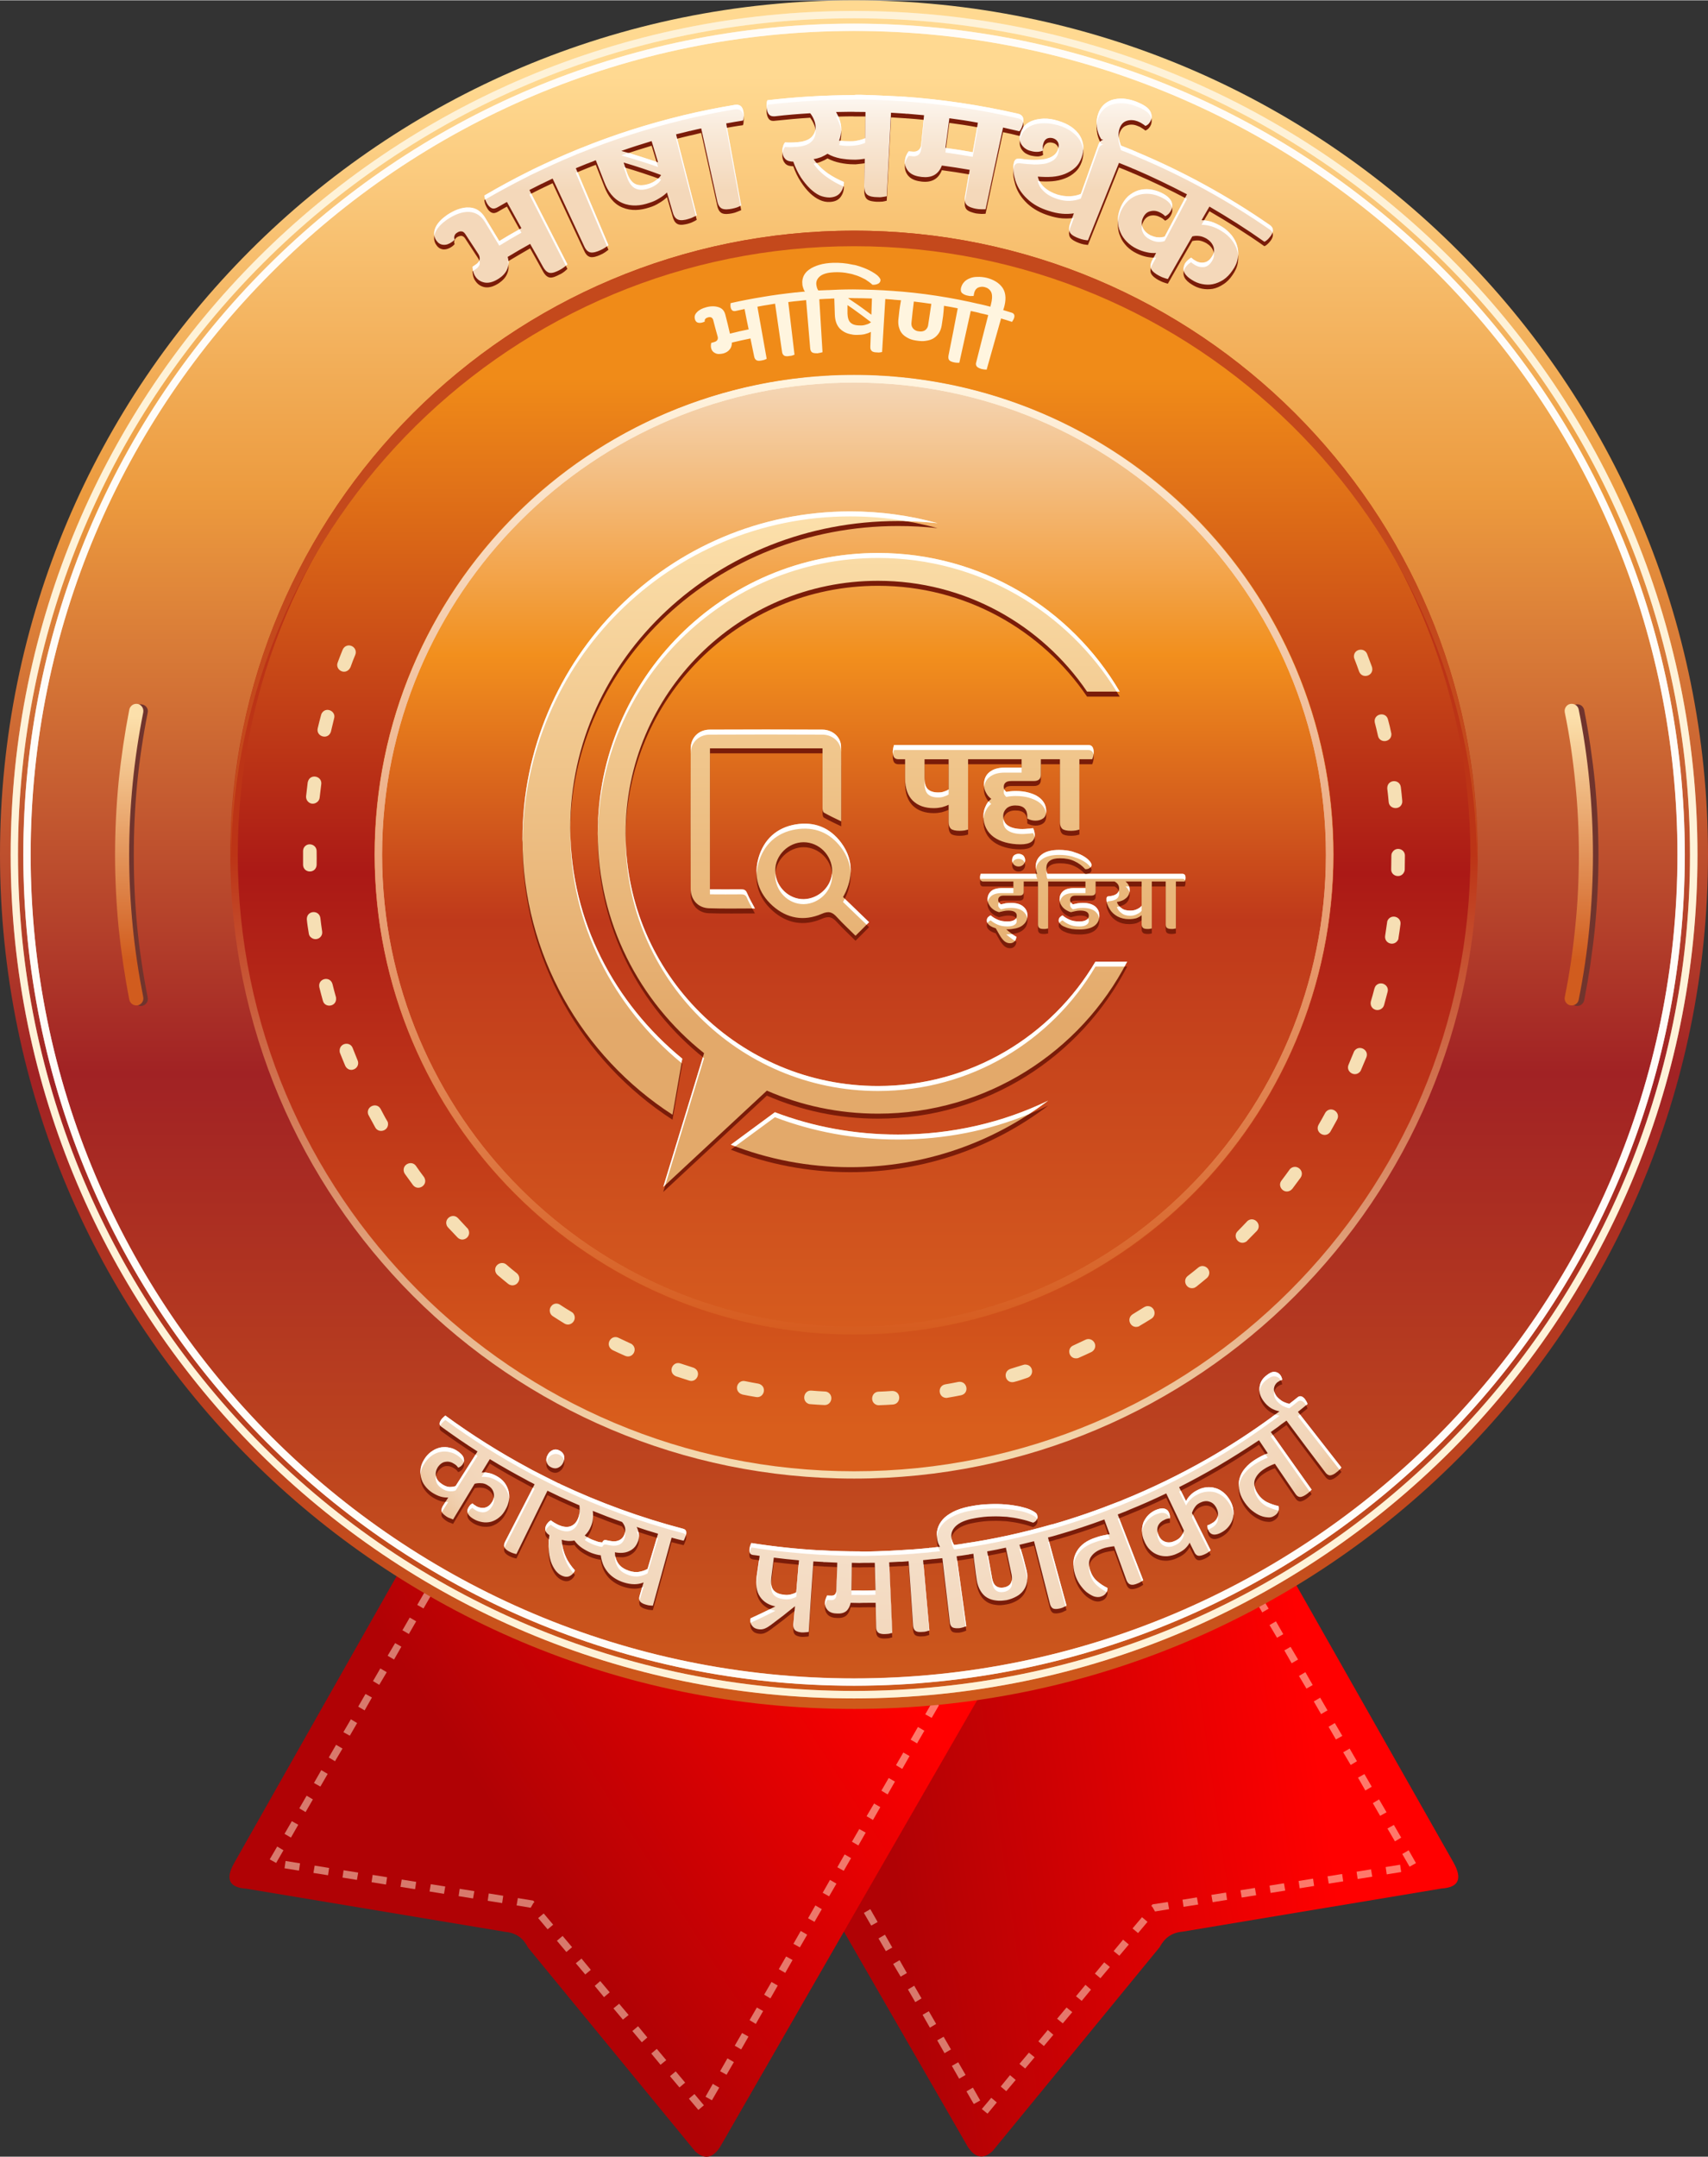 <?xml version="1.0" encoding="UTF-8"?>
<!DOCTYPE svg PUBLIC "-//W3C//DTD SVG 1.1//EN" "http://www.w3.org/Graphics/SVG/1.1/DTD/svg11.dtd">
<!-- Creator: CorelDRAW X7 -->
<svg xmlns="http://www.w3.org/2000/svg" xml:space="preserve" width="484px" height="611px" version="1.1" style="shape-rendering:geometricPrecision; text-rendering:geometricPrecision; image-rendering:optimizeQuality; fill-rule:evenodd; clip-rule:evenodd"
viewBox="0 0 9575 12084"
 xmlns:xlink="http://www.w3.org/1999/xlink">
 <rect x="0" y="0" width="9575" height="12084" fill="#333333" stroke="none"/>
 <defs>
  <style type="text/css">
   <![CDATA[
    .str0 {stroke:#FEFEFE;stroke-width:41.197;stroke-opacity:0.4}
    .str1 {stroke:#FEFEFE;stroke-width:41.197;stroke-opacity:0.651}
    .fil3 {fill:none}
    .fil19 {fill:none}
    .fil20 {fill:none}
    .fil5 {fill:#70342D}
    .fil16 {fill:#7A1C09}
    .fil14 {fill:#C4491C}
    .fil25 {fill:white}
    .fil21 {fill:#7A1C09;fill-rule:nonzero}
    .fil11 {fill:#F6DFB4;fill-rule:nonzero}
    .fil6 {fill:#FFEBBF;fill-rule:nonzero}
    .fil23 {fill:#FFF5DF;fill-rule:nonzero}
    .fil7 {fill:#FFF7EB;fill-rule:nonzero}
    .fil18 {fill:white;fill-rule:nonzero}
    .fil1 {fill:#FFF0D4;fill-rule:nonzero;fill-opacity:0.502}
    .fil13 {fill:url(#id0)}
    .fil10 {fill:url(#id1)}
    .fil4 {fill:url(#id2)}
    .fil12 {fill:url(#id3)}
    .fil9 {fill:url(#id4)}
    .fil8 {fill:url(#id5)}
    .fil0 {fill:url(#id6)}
    .fil2 {fill:url(#id7)}
    .fil15 {fill:url(#id8)}
    .fil17 {fill:url(#id9)}
    .fil24 {fill:url(#id10)}
    .fil22 {fill:url(#id11);fill-rule:nonzero}
   ]]>
  </style>
  <linearGradient id="id0" gradientUnits="userSpaceOnUse" x1="4787.75" y1="2098.23" x2="4787.75" y2="7751.59">
   <stop offset="0" style="stop-opacity:1; stop-color:#F4D8BA"/>
   <stop offset="0.278" style="stop-opacity:1; stop-color:#F28F1D"/>
   <stop offset="0.541" style="stop-opacity:1; stop-color:#BF391B"/>
   <stop offset="1" style="stop-opacity:1; stop-color:#D9601F"/>
  </linearGradient>
  <linearGradient id="id1" gradientUnits="userSpaceOnUse" x1="4787.66" y1="2119.2" x2="4787.75" y2="8000.71">
   <stop offset="0" style="stop-opacity:1; stop-color:#F08B18"/>
   <stop offset="0.471" style="stop-opacity:1; stop-color:#AB1916"/>
   <stop offset="1" style="stop-opacity:1; stop-color:#D95E1C"/>
  </linearGradient>
  <linearGradient id="id2" gradientUnits="userSpaceOnUse" x1="4805.57" y1="424.21" x2="4805.57" y2="9554.04">
   <stop offset="0" style="stop-opacity:1; stop-color:#FFD991"/>
   <stop offset="0.259" style="stop-opacity:1; stop-color:#EC9A3E"/>
   <stop offset="0.612" style="stop-opacity:1; stop-color:#A12224"/>
   <stop offset="1" style="stop-opacity:1; stop-color:#CF5A1B"/>
  </linearGradient>
  <linearGradient id="id3" gradientUnits="userSpaceOnUse" x1="4786.47" y1="8304.46" x2="4786.56" y2="4787.66">
   <stop offset="0" style="stop-opacity:1; stop-color:#F6DFB4"/>
   <stop offset="1" style="stop-opacity:1; stop-color:#BC3416"/>
  </linearGradient>
  <linearGradient id="id4" gradientUnits="userSpaceOnUse" x1="8924.1" y1="4009.32" x2="8928.82" y2="5373.27">
   <stop offset="0" style="stop-opacity:1; stop-color:#FCE0AB"/>
   <stop offset="1" style="stop-opacity:1; stop-color:#D15C1E"/>
  </linearGradient>
  <linearGradient id="id5" gradientUnits="userSpaceOnUse" xlink:href="#id4" x1="797.671" y1="4009.32" x2="802.388" y2="5373.27">
  </linearGradient>
  <linearGradient id="id6" gradientUnits="userSpaceOnUse" x1="7235.93" y1="8774.07" x2="4822.83" y2="9123.48">
   <stop offset="0" style="stop-opacity:1; stop-color:red"/>
   <stop offset="1" style="stop-opacity:1; stop-color:#B00205"/>
  </linearGradient>
  <linearGradient id="id7" gradientUnits="userSpaceOnUse" x1="2405.76" y1="9569.62" x2="4350.28" y2="8330.36">
   <stop offset="0" style="stop-opacity:1; stop-color:#B00205"/>
   <stop offset="1" style="stop-opacity:1; stop-color:red"/>
  </linearGradient>
  <linearGradient id="id8" gradientUnits="objectBoundingBox" x1="55.247%" y1="0.333%" x2="55.249%" y2="100.849%">
   <stop offset="0" style="stop-opacity:1; stop-color:#FFF4DF"/>
   <stop offset="1" style="stop-opacity:1; stop-color:#D65B1E"/>
  </linearGradient>
  <linearGradient id="id9" gradientUnits="userSpaceOnUse" x1="3628.23" y1="5725.97" x2="3628.46" y2="2877.59">
   <stop offset="0" style="stop-opacity:1; stop-color:#E3A96A"/>
   <stop offset="1" style="stop-opacity:1; stop-color:#FCE0AB"/>
  </linearGradient>
  <radialGradient id="id10" gradientUnits="userSpaceOnUse" gradientTransform="matrix(7.98147E-017 1.303 -1.303 7.9816E-017 13180 -7)" cx="4886.52" cy="6362.87" r="2657.97" fx="4886.52" fy="6362.87">
   <stop offset="0" style="stop-opacity:1; stop-color:#FEFEFE"/>
   <stop offset="0.878" style="stop-opacity:1; stop-color:#F2D5B8"/>
   <stop offset="1" style="stop-opacity:1; stop-color:#E6AC73"/>
  </radialGradient>
  <linearGradient id="id11" gradientUnits="userSpaceOnUse" x1="4563.88" y1="1064.05" x2="4563.88" y2="428.414">
   <stop offset="0" style="stop-opacity:1; stop-color:#F4D8BA"/>
   <stop offset="0.561" style="stop-opacity:1; stop-color:#F9EBDC"/>
   <stop offset="1" style="stop-opacity:1; stop-color:white"/>
  </linearGradient>
 </defs>
 <g id="Layer_x0020_1">
  <g id="_542996576">
   <g>
    <g>
     <path class="fil0" d="M4728 9283l-456 94 -126 25 -85 18 -76 15 -37 8 -10 2 36 63 757 1315 694 1205c39,60 84,75 139,25l937 -1143c25,-47 62,-81 128,-87l1453 -242c95,-6 117,-54 67,-144l-880 -1552 -30 -52 -4 -8 -16 -28 -12 -21 -16 3 -125 25 -67 14 -43 9 -2228 456z"/>
     <path class="fil1" d="M6993 8891l36 -21 -41 -71 -36 21 41 71zm-2853 520l-36 21 41 71 36 -20 -41 -72zm82 143l-36 21 41 71 36 -20 -41 -72zm82 143l-36 21 41 71 36 -20 -41 -72zm82 143l-35 21 41 71 35 -20 -41 -72zm82 143l-35 20 41 72 35 -21 -41 -71zm83 143l-36 20 41 72 36 -21 -41 -71zm82 143l-36 20 41 72 36 -21 -41 -71zm82 143l-36 20 41 72 36 -21 -41 -71zm82 142l-36 21 41 71 36 -20 -41 -72zm82 143l-36 21 41 71 36 -20 -41 -72zm82 143l-36 21 41 71 36 -20 -41 -72zm82 143l-36 21 42 71 35 -20 -41 -72zm82 143l-35 21 41 71 35 -21 -41 -71zm82 143l-35 20 41 72 35 -21 -41 -71zm83 143l-36 20 41 72 36 -21 -41 -71zm82 143l-36 20 41 72 36 -21 -41 -71zm82 142l-36 21 41 71 36 -20 -41 -72zm50 120l32 26 52 -63 -31 -26 -53 63zm106 -126l31 26 53 -63 -32 -27 -52 64zm105 -127l32 26 53 -63 -32 -26 -53 63zm106 -126l31 26 53 -63 -31 -27 -53 64zm105 -127l32 26 53 -63 -32 -26 -53 63zm106 -126l32 26 52 -63 -31 -27 -53 64zm106 -127l31 26 53 -63 -32 -26 -52 63zm105 -126l32 26 53 -63 -32 -27 -53 64zm106 -127l31 26 53 -63 -31 -26 -53 63zm105 -126l6 5 15 26 79 -13 -7 -40 -86 13 -7 9zm175 -35l6 40 82 -13 -7 -40 -81 13zm162 -27l7 41 81 -13 -6 -41 -82 13zm163 -26l7 41 81 -13 -7 -41 -81 13zm163 -26l6 41 82 -13 -7 -41 -81 13zm163 -26l6 41 81 -13 -6 -41 -81 13zm162 -26l7 41 81 -13 -6 -41 -82 13zm163 -26l6 41 82 -13 -7 -41 -81 13zm163 -26l6 41 81 -13 -6 -41 -81 13zm134 -2l36 -20 -41 -72 -36 21 41 71zm-82 -142l35 -21 -41 -71 -36 20 42 72zm-83 -143l36 -20 -42 -72 -35 21 41 71zm-83 -142l36 -21 -41 -71 -36 20 41 72zm-82 -143l35 -21 -41 -71 -36 21 42 71zm-83 -143l36 -20 -42 -72 -35 21 41 71zm-83 -142l36 -21 -41 -71 -36 21 41 71zm-82 -143l35 -20 -41 -72 -36 21 42 71zm-83 -142l36 -21 -42 -71 -35 20 41 72zm-82 -143l35 -20 -41 -72 -36 21 42 71zm-83 -142l36 -21 -42 -71 -35 20 41 72z"/>
     <path class="fil2" d="M2254 8777c-314,553 -627,1107 -941,1661 -51,90 -29,138 67,144 484,81 968,161 1452,242 66,6 104,40 128,88 313,381 625,762 938,1143 54,49 100,35 139,-26 495,-861 991,-1722 1487,-2583 -1090,-223 -2180,-446 -3270,-669z"/>
     <path class="fil1" d="M2457 8870l-36 -21 41 -71 36 21 -41 71zm2853 520l36 21 -41 71 -36 -20 41 -72zm-82 143l36 21 -41 71 -36 -20 41 -72zm-82 143l36 21 -41 71 -36 -21 41 -71zm-82 143l35 20 -41 72 -35 -21 41 -71zm-82 143l35 20 -41 72 -35 -21 41 -71zm-82 143l35 20 -41 72 -36 -21 42 -71zm-83 143l36 20 -41 72 -36 -21 41 -71zm-82 142l36 21 -41 71 -36 -20 41 -72zm-82 143l36 21 -41 71 -36 -20 41 -72zm-82 143l36 21 -41 71 -36 -20 41 -72zm-82 143l36 21 -41 71 -36 -20 41 -72zm-82 143l36 20 -41 72 -36 -21 41 -71zm-82 143l35 20 -41 72 -35 -21 41 -71zm-82 143l35 20 -41 72 -35 -21 41 -71zm-83 143l36 20 -41 72 -36 -21 41 -71zm-82 142l36 21 -41 71 -36 -20 41 -72zm-82 143l36 21 -41 71 -36 -20 41 -72zm-50 120l-31 26 -53 -63 31 -26 53 63zm-105 -127l-32 27 -53 -63 32 -27 53 63zm-106 -126l-32 26 -52 -63 31 -26 53 63zm-106 -127l-31 27 -53 -63 32 -27 52 63zm-105 -126l-32 26 -53 -63 32 -26 53 63zm-106 -127l-32 27 -52 -63 31 -27 53 63zm-106 -126l-31 26 -53 -63 32 -26 52 63zm-105 -127l-32 27 -53 -63 32 -27 53 63zm-106 -126l-31 26 -53 -63 31 -26 53 63zm-105 -127l-6 6 -15 26 -79 -13 7 -41 86 14 7 8zm-175 -35l-6 41 -81 -13 6 -41 81 13zm-162 -26l-7 41 -81 -13 6 -41 82 13zm-163 -26l-7 41 -81 -13 7 -41 81 13zm-163 -26l-6 41 -82 -13 7 -41 81 13zm-163 -26l-6 41 -81 -13 6 -41 81 13zm-162 -26l-7 41 -81 -13 6 -41 82 13zm-163 -26l-6 41 -82 -13 7 -41 81 13zm-163 -26l-6 41 -81 -13 6 -41 81 13zm-134 -2l-36 -20 42 -72 35 21 -41 71zm83 -142l-36 -21 41 -71 36 20 -41 72zm82 -143l-35 -21 41 -71 35 21 -41 71zm83 -143l-36 -20 41 -72 36 21 -41 71zm82 -142l-35 -21 41 -71 36 21 -42 71zm83 -143l-36 -20 42 -72 35 21 -41 71zm83 -142l-36 -21 41 -71 36 20 -41 72zm82 -143l-35 -21 41 -71 36 21 -42 71zm83 -142l-36 -21 42 -71 35 20 -41 72zm83 -143l-36 -21 41 -71 36 21 -41 71zm82 -143l-35 -20 41 -71 35 20 -41 71z"/>
    </g>
    <g>
     <circle class="fil3" cx="4788" cy="4751" r="4751"/>
     <path class="fil4" d="M4788 0c2644,0 4787,2143 4787,4788 0,2644 -2143,4787 -4787,4787 -2645,0 -4788,-2143 -4788,-4787 0,-2645 2143,-4788 4788,-4788zm0 1306c1923,0 3482,1559 3482,3482 0,1923 -1559,3482 -3482,3482 -1923,0 -3482,-1559 -3482,-3482 0,-1923 1559,-3482 3482,-3482z"/>
     <path class="fil5" d="M828 5588c-26,-131 -46,-264 -59,-397 -13,-133 -19,-267 -19,-401 0,-134 6,-268 19,-401 13,-133 33,-266 59,-397 5,-21 -9,-42 -31,-46 -21,-5 -42,9 -46,31 -27,133 -47,268 -60,404 -14,136 -20,273 -20,409 0,137 6,273 20,409 13,136 33,271 60,404 4,22 25,36 46,32 22,-5 36,-26 31,-47z"/>
     <path class="fil6" d="M4788 60c1305,0 2487,529 3343,1385 855,855 1385,2037 1385,3343 0,1305 -530,2487 -1385,3343 -856,855 -2038,1385 -3343,1385 -1306,0 -2488,-530 -3343,-1385 -856,-856 -1385,-2038 -1385,-3343 0,-1306 529,-2488 1385,-3343 855,-856 2037,-1385 3343,-1385zm3314 1414c-848,-848 -2020,-1373 -3314,-1373 -1295,0 -2466,525 -3314,1373 -848,848 -1373,2019 -1373,3314 0,1294 525,2465 1373,3314 848,848 2019,1372 3314,1372 1294,0 2466,-524 3314,-1372 848,-849 1372,-2020 1372,-3314 0,-1295 -524,-2466 -1372,-3314z"/>
     <path class="fil7" d="M4788 131c1286,0 2450,521 3293,1364 842,842 1364,2007 1364,3293 0,1286 -522,2450 -1364,3293 -843,842 -2007,1364 -3293,1364 -1286,0 -2451,-522 -3293,-1364 -843,-843 -1364,-2007 -1364,-3293 0,-1286 521,-2451 1364,-3293 842,-843 2007,-1364 3293,-1364zm3264 1393c-836,-836 -1990,-1352 -3264,-1352 -1275,0 -2429,516 -3264,1352 -836,835 -1352,1989 -1352,3264 0,1274 516,2428 1352,3264 835,835 1989,1352 3264,1352 1274,0 2428,-517 3264,-1352 835,-836 1352,-1990 1352,-3264 0,-1275 -517,-2429 -1352,-3264z"/>
     <path class="fil5" d="M8803 3992c26,131 46,264 59,397 13,133 19,267 19,401 0,134 -6,268 -19,401 -13,134 -33,266 -59,397 -4,21 10,42 31,47 22,4 42,-10 47,-31 26,-134 46,-269 60,-405 13,-136 20,-272 20,-409 0,-136 -7,-273 -20,-409 -14,-136 -34,-271 -60,-404 -5,-22 -25,-36 -47,-31 -21,4 -35,25 -31,46z"/>
     <path class="fil8" d="M803 5586c-26,-132 -46,-264 -59,-397 -13,-133 -20,-267 -20,-401 0,-134 7,-268 20,-402 13,-133 33,-265 59,-396 4,-22 -10,-43 -31,-47 -22,-4 -42,10 -47,31 -26,134 -46,269 -60,405 -13,136 -20,272 -20,409 0,136 7,273 20,409 14,135 34,270 60,404 5,21 25,35 47,31 21,-4 35,-25 31,-46z"/>
     <path class="fil9" d="M8772 3990c27,131 46,263 59,396 14,134 20,268 20,402 0,134 -6,268 -20,401 -13,133 -32,265 -59,397 -4,21 10,42 31,46 22,4 43,-10 47,-31 27,-134 47,-269 60,-404 13,-136 20,-273 20,-409 0,-137 -7,-273 -20,-409 -13,-136 -33,-271 -60,-405 -4,-21 -25,-35 -47,-31 -21,4 -35,25 -31,47z"/>
     <circle class="fil10" cx="4788" cy="4788" r="3485"/>
     <path class="fil11" d="M7664 3663c-15,-38 -74,-29 -74,14 0,5 1,9 3,14 9,23 18,47 26,70 17,45 84,25 73,-22l-1 -4c-9,-24 -18,-48 -27,-72zm-5672 4c6,-17 1,-34 -14,-45 -21,-14 -47,-6 -57,17 -10,24 -19,48 -28,72 -15,39 37,72 66,36 2,-3 4,-6 6,-10 8,-23 17,-46 27,-70zm-119 357c12,-40 -45,-68 -69,-29 -2,4 -3,6 -4,10 -7,25 -13,50 -19,75 -10,46 58,67 74,19 6,-25 12,-50 18,-75zm-72 369c6,-46 -62,-62 -75,-14l-1 4c-3,26 -6,51 -9,77 -1,14 5,27 16,35 23,17 57,1 60,-27 3,-25 6,-50 9,-75zm-26 375c0,-40 -55,-54 -73,-16 -2,6 -3,10 -3,15 0,26 0,52 0,78 2,48 72,50 76,1 1,-26 0,-52 0,-78zm21 375c-6,-47 -76,-44 -76,6 2,26 7,54 11,80 1,8 5,17 12,22 27,24 68,2 63,-33 -4,-25 -7,-50 -10,-75zm68 370c-13,-48 -83,-32 -74,17 6,25 13,51 20,76 11,43 77,34 74,-13 0,-3 0,-5 -1,-8 -7,-24 -13,-48 -19,-72zm113 358c-14,-37 -71,-29 -73,13 0,5 0,10 2,15 10,24 19,48 29,71 8,18 27,28 45,22 22,-6 34,-30 25,-51 -9,-23 -19,-47 -28,-70zm157 342c-22,-41 -84,-14 -70,30 1,2 2,4 3,6 12,23 25,45 37,68 20,35 77,18 71,-26 -1,-5 -2,-8 -5,-12 -12,-19 -25,-46 -36,-66zm198 319c-23,-33 -78,-10 -68,32 1,5 3,8 6,13 15,21 30,41 45,62 28,36 84,2 65,-39 -1,-2 -2,-5 -4,-7 -15,-20 -30,-40 -44,-61zm236 293c-30,-32 -82,3 -62,44 2,3 4,5 6,8 17,18 35,37 53,56 32,32 84,-8 58,-49 -1,-1 -2,-3 -4,-4 -17,-18 -34,-37 -51,-55zm271 260c-25,-22 -66,-1 -63,32 1,11 6,20 14,27 19,16 39,33 59,49 18,14 44,10 56,-10 11,-16 7,-38 -8,-50 -20,-16 -39,-31 -58,-48zm301 225c-16,-11 -37,-8 -49,7 -15,17 -11,45 8,57 21,14 43,27 65,41 35,22 77,-22 49,-58 -3,-3 -6,-5 -9,-7 -22,-13 -43,-26 -64,-40zm327 185c-40,-19 -75,35 -40,64 2,2 5,3 7,5 23,11 47,22 70,32 43,19 75,-39 37,-66 -1,-1 -3,-2 -6,-3 -22,-10 -45,-21 -68,-32zm348 144c-44,-15 -71,46 -31,69 2,1 4,2 6,3 25,8 49,16 74,24 42,13 70,-47 29,-70 -2,-1 -4,-2 -7,-3 -24,-8 -47,-15 -71,-23zm362 99c-39,-9 -65,45 -27,70 4,2 7,3 12,5 25,5 50,10 76,14 44,8 64,-55 20,-73 -2,-1 -5,-1 -7,-2 -24,-4 -49,-9 -74,-14zm372 53c-43,-4 -58,60 -14,75 3,0 6,1 8,1 26,2 52,4 78,5 42,2 56,-57 15,-74 -4,-1 -8,-2 -12,-2 -25,-1 -50,-3 -75,-5zm376 6c-42,2 -50,63 -8,75 4,1 7,1 12,1 26,-1 51,-2 77,-4 46,-4 48,-72 -1,-76 -1,0 -3,0 -5,0 -25,2 -50,3 -75,4zm374 -41c-44,8 -41,74 6,76 2,0 5,0 7,-1 25,-4 51,-9 76,-14 48,-11 35,-81 -14,-75 -25,5 -50,10 -75,14zm366 -87c-46,15 -30,83 18,74 26,-6 53,-16 77,-24 39,-13 33,-72 -11,-74 -5,0 -8,0 -13,2 -24,7 -48,15 -71,22zm352 -131c-39,16 -25,77 20,72 4,0 7,-1 11,-3 23,-10 47,-21 70,-32 8,-4 15,-11 19,-20 13,-33 -21,-64 -52,-49 -23,11 -45,21 -68,32zm333 -175c-39,25 -11,83 32,69 3,-1 5,-2 7,-4 22,-13 44,-26 66,-40 34,-22 15,-76 -27,-70 -5,1 -10,3 -15,6 -21,13 -42,26 -63,39zm308 -214c-32,26 -5,80 38,66 4,-2 6,-4 10,-6 20,-16 40,-32 60,-49 11,-10 16,-25 12,-39 -8,-27 -40,-37 -61,-19 -20,16 -39,32 -59,47zm280 -251c-30,30 7,82 47,59 3,-2 5,-3 7,-6 18,-18 36,-37 54,-55 31,-35 -14,-84 -51,-57 -2,2 -3,3 -5,5 -17,18 -34,36 -52,54zm246 -284c-25,32 13,78 51,55 4,-3 7,-6 10,-9 15,-21 31,-41 46,-62 26,-39 -24,-81 -58,-50 -2,2 -3,4 -4,5 -15,21 -30,41 -45,61zm208 -313c-23,42 36,80 65,41 13,-22 26,-47 39,-70 21,-39 -32,-78 -63,-43 -1,2 -3,4 -4,6 -12,22 -24,44 -37,66zm168 -336c-17,39 36,73 65,38 2,-3 4,-5 5,-9 10,-23 20,-47 30,-71 16,-42 -41,-72 -67,-36 -2,3 -3,5 -4,8 -10,22 -19,47 -29,70zm125 -355c-4,17 2,34 17,43 21,13 50,2 57,-22 7,-25 13,-50 20,-75 10,-37 -39,-65 -67,-33 -3,5 -5,9 -7,15 -6,24 -13,48 -20,72zm80 -367c-5,41 47,60 70,26 3,-4 5,-9 5,-15 4,-25 8,-51 11,-76 6,-43 -54,-61 -73,-20 -1,4 -2,7 -2,10 -4,25 -7,50 -11,75zm34 -374c-2,40 54,54 72,17 3,-6 4,-10 4,-16 0,-25 1,-51 1,-77 0,-39 -53,-53 -72,-16 -3,5 -4,10 -4,16 0,25 -1,50 -1,76zm-14 -376c4,42 68,47 76,2 0,-3 0,-6 0,-10 -2,-25 -5,-51 -8,-76 -6,-46 -74,-44 -76,4 0,2 0,3 0,5 3,25 6,50 8,75zm-60 -371c10,45 79,36 75,-13l-1 -4c-5,-25 -11,-50 -18,-75 -12,-47 -83,-32 -74,17 6,25 13,50 18,75z"/>
     <path class="fil12" d="M4788 1291c965,0 1839,392 2472,1024 633,633 1024,1507 1024,2473 0,965 -391,1839 -1024,2472 -633,633 -1507,1024 -2472,1024 -966,0 -1840,-391 -2473,-1024 -632,-633 -1024,-1507 -1024,-2472 0,-966 392,-1840 1024,-2473 633,-632 1507,-1024 2473,-1024zm0 42c1908,0 3455,1546 3455,3455 0,1908 -1547,3455 -3455,3455 -1908,0 -3455,-1547 -3455,-3455 0,-1909 1547,-3455 3455,-3455z"/>
     <circle class="fil13" cx="4788" cy="4788" r="2689"/>
     <path class="fil14" d="M4788 1291c1929,0 3494,1561 3494,3486 0,14 -1,29 -1,43 -23,-1905 -1578,-3442 -3493,-3442 -1916,0 -3471,1537 -3494,3442 0,-14 0,-29 0,-43 0,-1925 1564,-3486 3494,-3486z"/>
    </g>
   </g>
   <path class="fil15" d="M4788 2101c741,0 1413,301 1899,787 486,486 787,1158 787,1900 0,741 -301,1413 -787,1899 -486,486 -1158,787 -1899,787 -742,0 -1414,-301 -1900,-787 -486,-486 -787,-1158 -787,-1899 0,-742 301,-1414 787,-1900 486,-486 1158,-787 1900,-787zm0 41c1461,0 2645,1185 2645,2646 0,1461 -1184,2645 -2645,2645 -1461,0 -2646,-1184 -2646,-2645 0,-1461 1185,-2646 2646,-2646z"/>
  </g>
  <path class="fil3" d="M8524 4788c0,2087 -1691,3779 -3779,3779 -2087,0 -3778,-1692 -3778,-3779"/>
  <path class="fil15" d="M4788 2101c741,0 1413,301 1899,787 486,486 787,1158 787,1900 0,741 -301,1413 -787,1899 -486,486 -1158,787 -1899,787 -742,0 -1414,-301 -1900,-787 -486,-486 -787,-1158 -787,-1899 0,-742 301,-1414 787,-1900 486,-486 1158,-787 1900,-787zm0 41c1461,0 2645,1185 2645,2646 0,1461 -1184,2645 -2645,2645 -1461,0 -2646,-1184 -2646,-2645 0,-1461 1185,-2646 2646,-2646z"/>
  <g id="_543000416">
   <path class="fil16" d="M6051 4281l0 394c-6,2 -12,3 -20,5 -8,1 -17,2 -27,2 -24,0 -40,-4 -49,-11 -8,-8 -13,-20 -13,-38l0 -352 -32 0 -17 0 -1 0 -57 0 0 87c0,23 -13,35 -39,35l-125 0c-17,0 -28,3 -34,9 -7,6 -10,14 -10,24 0,6 1,11 4,16 3,4 6,8 10,12 16,-3 33,-5 53,-5 27,0 52,3 73,9 21,6 39,14 53,23 15,10 26,22 34,36 7,13 11,28 11,43 0,21 -6,35 -18,43 -11,8 -26,12 -42,12 -17,0 -32,-4 -46,-12 0,-2 0,-4 0,-6 0,-2 0,-4 0,-7 0,-18 -5,-33 -16,-44 -11,-11 -28,-16 -51,-16 -21,0 -38,6 -50,17 -12,12 -18,26 -18,43 0,23 9,41 27,53 18,12 45,19 81,19 10,0 20,-1 31,-2 10,0 20,-2 28,-3 3,4 5,10 7,17 2,8 3,15 3,21 0,17 -7,30 -19,39 -13,9 -34,14 -62,14 -30,0 -58,-4 -84,-11 -25,-7 -47,-17 -65,-30 -19,-14 -33,-30 -43,-50 -10,-19 -15,-42 -15,-67 0,-21 4,-39 12,-55 7,-17 18,-31 32,-42 -12,-9 -22,-20 -29,-34 -8,-14 -12,-29 -12,-46 0,-31 11,-54 31,-70 21,-17 49,-25 84,-25l96 0 0 -47 -228 0 -15 0 0 0 -57 0 0 394c-6,2 -12,3 -20,5 -8,1 -17,2 -27,2 -24,0 -40,-4 -49,-11 -8,-8 -13,-20 -13,-38l0 -97c-12,6 -24,10 -38,14 -14,3 -29,5 -45,5 -50,0 -89,-14 -118,-42 -28,-28 -43,-69 -43,-124l0 -108 -37 0c-12,0 -20,-4 -25,-11 -4,-6 -7,-17 -7,-31 0,-5 1,-12 2,-19 2,-8 3,-14 5,-19l448 0 16 0 392 0 18 0 214 0c21,0 31,13 31,40 0,6 -1,12 -2,21 -2,8 -4,14 -6,19l-72 0zm-1819 836c-88,0 -173,2 -258,-1 -61,-2 -102,-48 -102,-109 -1,-262 -1,-524 0,-786 0,-62 46,-106 107,-106 210,-1 420,-1 631,0 56,0 104,40 105,95 2,140 1,280 1,419 -33,-16 -66,-31 -97,-49 -6,-3 -8,-18 -8,-27 0,-101 0,-201 0,-302l0 -31 -631 0 0 790c59,0 116,1 174,0 18,0 27,4 34,21 12,28 27,55 44,86zm433 -211c-1,-87 -73,-160 -160,-160 -85,0 -159,73 -159,157 0,89 73,163 160,162 87,-2 159,-75 159,-159zm61 147c50,48 99,95 146,141 -26,26 -49,50 -76,76 -32,-32 -69,-66 -103,-103 -26,-29 -46,-38 -88,-19 -98,42 -193,26 -274,-46 -80,-72 -108,-164 -79,-268 30,-104 102,-170 209,-188 103,-17 191,17 255,103 62,84 68,177 26,273 -4,9 -9,18 -16,31zm196 1059c-782,0 -1415,-634 -1415,-1416 0,-782 633,-1415 1415,-1415 487,0 917,246 1172,621l183 0c-272,-465 -777,-777 -1355,-777 -868,0 -1571,704 -1571,1571 0,499 233,944 596,1232l-229 750 581 -540c191,83 401,129 623,129 608,0 1136,-346 1397,-852l-178 0c-246,417 -700,697 -1219,697zm112 272c-244,0 -477,-44 -690,-125l-247 182c207,81 433,126 670,126 416,0 801,-139 1109,-373 -252,122 -538,190 -842,190zm-1209 -425c-385,-315 -628,-778 -628,-1294 0,-949 823,-1719 1837,-1719 75,0 149,4 222,12 -156,-43 -320,-66 -489,-66 -1015,0 -1838,823 -1838,1837 0,648 335,1217 841,1544l55 -314zm1434 -1492c12,0 23,-1 33,-5 10,-3 19,-7 26,-12l0 -169 -135 0 0 103c0,31 6,53 19,65 13,12 32,18 57,18zm353 627c8,-2 17,-4 26,-6 10,-1 20,-2 30,-2 30,0 53,7 68,20 16,13 24,30 24,51 0,13 -3,24 -9,34 -5,9 -13,17 -23,24 -9,6 -21,11 -35,14 -14,3 -29,5 -45,5 -1,0 -3,0 -4,0 -1,0 -2,0 -4,-1 8,8 17,15 27,22 9,8 20,14 31,21 -1,10 -4,19 -10,25 -6,7 -15,11 -26,11 -12,0 -22,-4 -32,-12 -9,-8 -19,-21 -28,-37l-20 -35c-15,-4 -27,-10 -36,-17 -9,-8 -14,-16 -14,-26 0,-7 2,-13 6,-18 5,-5 10,-9 16,-11 10,9 23,17 39,24 16,7 34,10 55,10 17,0 30,-3 39,-9 9,-5 13,-13 13,-23 0,-19 -16,-29 -47,-29 -9,0 -18,1 -27,3 -10,2 -18,4 -26,6 -7,-2 -14,-5 -22,-9 -7,-4 -14,-9 -20,-15 -6,-6 -11,-13 -15,-21 -4,-8 -7,-17 -7,-27 0,-19 7,-34 20,-46 13,-11 33,-17 59,-17l66 0 0 -37 -169 0c-12,0 -18,-8 -18,-23 0,-3 0,-6 1,-10 1,-4 2,-8 3,-10l269 0 12 0 36 0c-3,-5 -5,-11 -6,-18 -2,-7 -3,-14 -3,-22 0,-29 12,-52 35,-69 22,-17 55,-25 96,-25 27,0 52,3 74,9 22,7 42,14 58,23 16,9 28,18 37,28 9,9 13,18 13,24 0,7 -3,13 -10,17 -6,5 -14,7 -25,7 -17,-19 -37,-34 -61,-45 -23,-11 -50,-16 -81,-16 -25,0 -43,4 -57,14 -13,9 -19,23 -19,41 0,6 0,12 1,17 1,6 3,11 5,15l29 0 11 0 259 0 12 0 301 0 9 0 135 0c12,0 18,7 18,21 0,3 0,7 -1,11 -1,5 -2,8 -3,11l-50 0 0 263c-3,1 -6,1 -10,2 -4,1 -9,1 -14,1 -12,0 -21,-2 -26,-6 -5,-4 -7,-11 -7,-20l0 -240 -28 0 -9 0 0 0 -41 0 0 263c-2,1 -6,1 -10,2 -4,1 -9,1 -14,1 -12,0 -21,-2 -25,-6 -5,-4 -8,-11 -8,-20l0 -51c-8,7 -19,13 -30,17 -12,3 -25,5 -40,5 -25,0 -46,-5 -65,-15 -18,-10 -33,-23 -43,-40 -6,-9 -11,-19 -15,-30 -3,-10 -4,-19 -4,-27 0,-4 0,-8 2,-11 2,-3 5,-4 9,-5 21,-2 36,-6 46,-14 9,-7 14,-17 14,-30 0,-9 -3,-17 -7,-23 -5,-7 -11,-12 -19,-16l-51 0 -12 0 -43 0 0 57c0,15 -8,22 -24,22l-87 0c-12,0 -20,2 -25,7 -4,4 -7,10 -7,17 0,6 2,12 5,15 3,4 7,8 11,10 9,-2 17,-4 27,-6 9,-1 19,-2 29,-2 30,0 53,7 69,20 15,13 23,30 23,51 0,26 -10,45 -30,59 -20,13 -47,19 -81,19 -16,0 -30,-1 -44,-3 -14,-3 -27,-6 -37,-11 -11,-4 -20,-9 -26,-16 -6,-6 -10,-12 -10,-20 0,-8 2,-14 7,-19 4,-4 9,-8 15,-10 10,9 23,17 39,24 16,7 34,10 55,10 18,0 31,-3 39,-9 9,-5 14,-13 14,-23 0,-19 -16,-29 -48,-29 -9,0 -18,1 -27,3 -9,2 -18,4 -26,6 -7,-2 -14,-5 -21,-9 -8,-4 -15,-9 -21,-15 -6,-6 -11,-13 -15,-21 -4,-8 -6,-17 -6,-27 0,-19 6,-34 20,-46 13,-11 32,-17 58,-17l67 0 0 -37 -160 0 -10 0 -39 0 0 263c-3,1 -6,1 -10,2 -4,1 -9,1 -15,1 -12,0 -21,-2 -25,-6 -5,-4 -7,-11 -7,-20l0 -240 -26 0 -12 0 0 0 -42 0 0 57c0,15 -8,22 -24,22l-87 0c-12,0 -20,2 -25,7 -5,4 -7,10 -7,17 0,6 1,12 5,15 3,4 6,8 11,10zm62 -248c0,-9 3,-18 9,-25 7,-6 16,-10 27,-10 11,0 20,4 27,10 6,7 10,16 10,25 0,10 -4,18 -10,25 -7,7 -16,11 -27,11 -11,0 -20,-4 -27,-11 -6,-7 -9,-15 -9,-25zm662 284c14,0 27,-3 38,-9 11,-5 20,-11 26,-19l0 -136 -90 0c6,5 12,12 16,20 5,7 7,16 7,26 0,10 -2,19 -5,27 -4,8 -9,15 -15,21 -7,5 -14,10 -23,13 -9,4 -18,6 -29,8 5,14 13,25 26,34 12,10 28,15 49,15z"/>
   <path class="fil17" d="M6051 4253l0 394c-6,2 -12,3 -20,5 -8,1 -17,2 -27,2 -24,0 -40,-4 -49,-11 -8,-8 -13,-20 -13,-38l0 -352 -32 0 -17 0 -1 0 -57 0 0 87c0,23 -13,35 -39,35l-125 0c-17,0 -28,3 -34,9 -7,6 -10,14 -10,24 0,6 1,11 4,16 3,4 6,8 10,12 16,-3 33,-5 53,-5 27,0 52,3 73,9 21,6 39,13 53,23 15,10 26,22 34,36 7,13 11,28 11,43 0,21 -6,35 -18,43 -11,8 -26,12 -42,12 -17,0 -32,-4 -46,-12 0,-2 0,-4 0,-6 0,-2 0,-4 0,-7 0,-18 -5,-33 -16,-44 -11,-11 -28,-16 -51,-16 -21,0 -38,6 -50,17 -12,12 -18,26 -18,43 0,23 9,41 27,53 18,12 45,19 81,19 10,0 20,-1 31,-2 10,0 20,-2 28,-3 3,4 5,10 7,17 2,8 3,15 3,21 0,17 -7,30 -19,39 -13,9 -34,14 -62,14 -30,0 -58,-4 -84,-11 -25,-7 -47,-17 -65,-30 -19,-14 -33,-30 -43,-50 -10,-19 -15,-42 -15,-67 0,-21 4,-39 12,-55 7,-17 18,-31 32,-42 -12,-9 -22,-20 -29,-34 -8,-14 -12,-29 -12,-46 0,-31 11,-54 31,-70 21,-17 49,-25 84,-25l96 0 0 -47 -228 0 -15 0 0 0 -57 0 0 394c-6,2 -12,3 -20,5 -8,1 -17,2 -27,2 -24,0 -40,-4 -49,-11 -8,-8 -13,-20 -13,-38l0 -97c-12,6 -24,10 -38,14 -14,3 -29,5 -45,5 -50,0 -89,-14 -118,-42 -28,-28 -43,-69 -43,-124l0 -108 -37 0c-12,0 -20,-4 -25,-11 -4,-6 -7,-17 -7,-31 0,-5 1,-12 2,-19 2,-8 3,-14 5,-19l448 0 16 0 392 0 18 0 214 0c21,0 31,13 31,40 0,6 -1,12 -2,21 -2,8 -4,14 -6,19l-72 0zm-1819 836c-88,0 -173,2 -258,-1 -61,-2 -102,-48 -102,-109 -1,-262 -1,-524 0,-786 0,-62 46,-106 107,-106 210,-1 420,-1 631,0 56,0 104,40 105,95 2,140 1,279 1,419 -33,-16 -66,-31 -97,-49 -6,-3 -8,-18 -8,-27 0,-101 0,-201 0,-302l0 -31 -631 0 0 790c59,0 116,1 174,0 18,0 27,4 34,21 12,28 27,55 44,86zm433 -211c-1,-87 -73,-160 -160,-160 -85,0 -159,73 -159,157 0,89 73,163 160,162 87,-2 159,-75 159,-159zm61 147c50,48 99,95 146,141 -26,26 -49,50 -76,76 -32,-32 -69,-66 -103,-103 -26,-29 -46,-38 -88,-19 -98,42 -193,26 -274,-46 -80,-72 -108,-164 -79,-268 30,-104 102,-170 209,-188 103,-17 191,17 255,103 62,84 68,177 26,273 -4,9 -9,18 -16,31zm196 1059c-782,0 -1415,-634 -1415,-1416 0,-782 633,-1415 1415,-1415 487,0 917,246 1172,621l183 0c-272,-465 -777,-777 -1355,-777 -868,0 -1571,704 -1571,1571 0,499 233,944 596,1232l-229 750 581 -540c191,83 401,129 623,129 608,0 1136,-346 1397,-852l-178 0c-246,417 -700,697 -1219,697zm112 272c-244,0 -477,-44 -690,-125l-247 182c207,81 433,126 670,126 416,0 801,-139 1109,-373 -252,122 -538,190 -842,190zm-1209 -425c-385,-315 -628,-778 -628,-1294 0,-949 823,-1719 1837,-1719 75,0 149,4 222,12 -156,-43 -320,-66 -489,-66 -1015,0 -1838,823 -1838,1837 0,648 335,1217 841,1544l55 -314zm1434 -1492c12,0 23,-1 33,-5 10,-3 19,-7 26,-12l0 -169 -135 0 0 103c0,31 6,53 19,65 13,12 32,18 57,18zm353 627c8,-2 17,-4 26,-6 10,-1 20,-2 30,-2 30,0 53,7 68,20 16,13 24,30 24,51 0,13 -3,24 -9,34 -5,9 -13,17 -23,24 -9,6 -21,11 -35,14 -14,3 -29,5 -45,5 -1,0 -3,0 -4,0 -1,0 -2,0 -4,-1 8,8 17,15 27,22 9,8 20,14 31,21 -1,10 -4,19 -10,25 -6,7 -15,11 -26,11 -12,0 -22,-4 -32,-12 -9,-8 -19,-21 -28,-37l-20 -35c-15,-4 -27,-10 -36,-17 -9,-8 -14,-16 -14,-26 0,-7 2,-13 6,-18 5,-5 10,-9 16,-11 10,9 23,17 39,24 16,7 34,10 55,10 17,0 30,-3 39,-9 9,-5 13,-13 13,-23 0,-19 -16,-29 -47,-29 -9,0 -18,1 -27,3 -10,2 -18,4 -26,6 -7,-2 -14,-5 -22,-9 -7,-4 -14,-9 -20,-15 -6,-6 -11,-13 -15,-21 -4,-8 -7,-17 -7,-27 0,-19 7,-34 20,-46 13,-11 33,-17 59,-17l66 0 0 -37 -169 0c-12,0 -18,-8 -18,-23 0,-3 0,-6 1,-10 1,-4 2,-8 3,-10l269 0 12 0 36 0c-3,-5 -5,-11 -6,-18 -2,-7 -3,-14 -3,-22 0,-29 12,-52 35,-69 22,-17 55,-25 96,-25 27,0 52,3 74,9 22,7 42,14 58,23 16,9 28,18 37,28 9,9 13,18 13,24 0,7 -3,13 -10,17 -6,5 -14,7 -25,7 -17,-19 -37,-34 -61,-45 -23,-11 -50,-16 -81,-16 -25,0 -43,4 -57,14 -13,9 -19,23 -19,41 0,6 0,12 1,17 1,6 3,11 5,15l29 0 11 0 259 0 12 0 301 0 9 0 135 0c12,0 18,7 18,21 0,3 0,7 -1,11 -1,5 -2,8 -3,11l-50 0 0 263c-3,1 -6,1 -10,2 -4,1 -9,1 -14,1 -12,0 -21,-2 -26,-6 -5,-4 -7,-11 -7,-20l0 -240 -28 0 -9 0 0 0 -41 0 0 263c-2,1 -6,1 -10,2 -4,1 -9,1 -14,1 -12,0 -21,-2 -25,-6 -5,-4 -8,-11 -8,-20l0 -51c-8,7 -19,13 -30,17 -12,3 -25,5 -40,5 -25,0 -46,-5 -65,-15 -18,-10 -33,-23 -43,-40 -6,-9 -11,-19 -15,-30 -3,-10 -4,-19 -4,-27 0,-4 0,-8 2,-11 2,-3 5,-5 9,-5 21,-2 36,-6 46,-14 9,-7 14,-17 14,-30 0,-9 -3,-17 -7,-23 -5,-7 -11,-12 -19,-16l-51 0 -12 0 -43 0 0 57c0,15 -8,22 -24,22l-87 0c-12,0 -20,2 -25,7 -4,4 -7,10 -7,17 0,6 2,11 5,15 3,4 7,8 11,10 9,-2 17,-4 27,-6 9,-1 19,-2 29,-2 30,0 53,7 69,20 15,13 23,30 23,51 0,26 -10,45 -30,59 -20,13 -47,19 -81,19 -16,0 -30,-1 -44,-3 -14,-3 -27,-6 -37,-11 -11,-4 -20,-9 -26,-16 -6,-6 -10,-12 -10,-20 0,-8 2,-14 7,-19 4,-4 9,-8 15,-10 10,9 23,17 39,24 16,7 34,10 55,10 18,0 31,-3 39,-9 9,-5 14,-13 14,-23 0,-19 -16,-29 -48,-29 -9,0 -18,1 -27,3 -9,2 -18,4 -26,6 -7,-2 -14,-5 -21,-9 -8,-4 -15,-9 -21,-15 -6,-6 -11,-13 -15,-21 -4,-8 -6,-17 -6,-27 0,-19 6,-34 20,-46 13,-11 32,-17 58,-17l67 0 0 -37 -160 0 -10 0 -39 0 0 263c-3,1 -6,1 -10,2 -4,1 -9,1 -15,1 -12,0 -21,-2 -25,-6 -5,-4 -7,-11 -7,-20l0 -240 -26 0 -12 0 0 0 -42 0 0 57c0,15 -8,22 -24,22l-87 0c-12,0 -20,2 -25,7 -5,4 -7,10 -7,17 0,6 1,11 5,15 3,4 6,8 11,10zm62 -248c0,-9 3,-18 9,-25 7,-6 16,-10 27,-10 11,0 20,4 27,10 6,7 10,16 10,25 0,10 -4,18 -10,25 -7,7 -16,11 -27,11 -11,0 -20,-4 -27,-11 -6,-7 -9,-15 -9,-25zm662 283c14,0 27,-2 38,-8 11,-5 20,-11 26,-19l0 -136 -90 0c6,5 12,12 16,19 5,8 7,17 7,27 0,10 -2,19 -5,27 -4,8 -9,15 -15,20 -7,6 -14,11 -23,14 -9,4 -18,6 -29,8 5,14 13,25 26,34 12,10 28,14 49,14z"/>
   <path class="fil18" d="M5630 4422l1 2c3,4 6,8 10,12 16,-3 33,-5 53,-5 27,0 52,3 73,9 21,6 39,13 53,23 15,10 26,22 34,36 7,13 11,28 11,43 0,5 0,10 -1,14 -2,-10 -5,-20 -10,-29 -8,-14 -19,-26 -34,-36 -14,-9 -32,-17 -53,-23 -21,-6 -46,-9 -73,-9 -20,0 -37,2 -53,5 -4,-4 -7,-8 -10,-12 -3,-5 -4,-10 -4,-16 0,-5 1,-10 3,-14zm-5 165c4,16 12,29 26,38 18,12 45,19 81,19 10,0 20,-1 31,-2 10,0 20,-2 28,-3 3,4 5,10 7,17 2,8 3,15 3,21 0,5 -1,9 -2,13l-1 -6c-2,-7 -4,-13 -7,-17 -8,1 -18,3 -28,3 -11,1 -21,2 -31,2 -36,0 -63,-7 -81,-19 -18,-12 -27,-30 -27,-53 0,-4 1,-9 1,-13zm-111 -1c-1,-4 -1,-9 -1,-14 0,-21 4,-39 12,-55 4,-10 10,-20 17,-28 5,5 9,10 15,14 -14,11 -25,25 -32,42 -6,12 -10,26 -11,41zm3 -178c0,-4 -1,-8 -1,-13 0,-31 11,-54 31,-70 21,-17 49,-25 84,-25l96 0 0 28 -96 0c-35,0 -63,8 -84,25 -17,13 -27,32 -30,55zm-511 -182c0,-5 -1,-9 -1,-15 0,-5 1,-12 2,-19 2,-8 3,-14 5,-19l448 0 16 0 392 0 18 0 214 0c21,0 31,13 31,40 0,4 0,9 -1,14 -3,-17 -13,-26 -30,-26l-214 0 -18 0 -392 0 -16 0 -448 0c-2,5 -3,11 -5,19l-1 6zm-774 863l-15 0c-11,-20 -21,-39 -29,-58 -7,-17 -16,-21 -34,-21 -58,1 -115,0 -174,0l0 -28c59,0 116,1 174,0 18,0 27,4 34,21 12,28 27,55 44,86zm-361 -573c1,-108 1,-215 1,-323 0,-62 46,-106 107,-106 210,-1 420,-1 631,0 56,0 104,40 105,95 1,64 1,128 1,192 0,-55 0,-109 -1,-164 -1,-55 -49,-95 -105,-95 -211,-1 -421,-1 -631,0 -61,0 -107,44 -107,106 0,98 0,197 -1,295zm475 374c8,82 78,148 160,147 81,-2 151,-66 158,-144 0,5 1,9 1,13 0,84 -72,157 -159,159 -87,1 -160,-73 -160,-162 0,-4 0,-9 0,-13zm390 145l136 131 -14 14 -132 -127c3,-7 7,-13 10,-18zm-495 -136c-1,-30 2,-61 11,-93 30,-104 102,-170 209,-188 103,-17 191,17 255,103 39,53 56,109 53,168 -3,-49 -20,-96 -53,-140 -64,-86 -152,-120 -255,-103 -107,18 -179,84 -209,188 -6,22 -9,44 -11,65zm681 1185c-777,0 -1408,-627 -1415,-1402l0 14c0,782 633,1416 1415,1416 519,0 973,-280 1219,-697l163 0c5,-9 10,-19 15,-28l-178 0c-246,417 -700,697 -1219,697zm1338 -2210l17 0c-272,-465 -777,-777 -1355,-777 -868,0 -1571,704 -1571,1571l0 18c6,-863 707,-1561 1571,-1561 566,0 1062,300 1338,749zm-2320 2049l-222 727 12 -12 217 -710 -7 -5zm1094 433c-244,0 -477,-44 -690,-125l-247 182c8,3 16,6 25,9l222 -163c213,81 446,125 690,125 261,0 509,-50 733,-142 38,-24 74,-50 109,-76 -252,122 -538,190 -842,190zm-1209 -425c-380,-312 -622,-767 -628,-1276l0 10c0,514 241,975 623,1290l5 -24zm1250 -3013c61,2 122,6 181,12 -156,-43 -320,-66 -489,-66 -1015,0 -1838,823 -1838,1837l1 18c5,-1010 825,-1827 1837,-1827 105,0 208,9 308,26zm184 1521c12,0 23,-1 33,-5 10,-3 19,-7 26,-12l0 28c-7,5 -16,9 -26,12 -10,4 -21,5 -33,5 -25,0 -44,-6 -57,-18 -13,-12 -19,-34 -19,-65l0 -27c0,31 6,52 19,64 13,12 32,18 57,18zm353 627c8,-2 17,-4 26,-6 10,-1 20,-2 30,-2 30,0 53,7 68,20 16,13 24,30 24,51 0,5 -1,9 -2,14 -2,-15 -10,-27 -22,-37 -15,-13 -38,-20 -68,-20 -10,0 -20,1 -30,2 -9,2 -18,4 -26,6 -5,-2 -8,-6 -11,-10 -4,-3 -5,-9 -5,-15 0,-5 1,-10 4,-14l1 1c3,4 6,8 11,10zm62 167c7,5 15,10 24,15 -1,9 -4,17 -8,23 -8,-5 -16,-10 -23,-16 -10,-7 -19,-14 -27,-22 2,1 3,1 4,1 1,0 3,0 4,0 9,0 18,-1 26,-1zm-139 -62c-2,-4 -3,-9 -3,-14 0,-7 2,-13 6,-18 5,-5 10,-9 16,-11 10,9 23,17 39,24 16,7 34,10 55,10 17,0 30,-3 39,-9 4,-2 7,-5 9,-9 3,4 4,9 4,14 0,10 -4,18 -13,23 -9,6 -22,9 -39,9 -21,0 -39,-3 -55,-10 -16,-7 -29,-15 -39,-24 -6,2 -11,6 -16,11 -1,1 -2,2 -3,4zm3 -119c-1,-5 -2,-9 -2,-14 0,-19 7,-34 20,-46 13,-11 33,-17 59,-17l66 0 0 28 -66 0c-26,0 -46,6 -59,17 -9,9 -16,19 -18,32zm-42 -124c-1,-3 -2,-8 -2,-13 0,-3 0,-6 1,-10 1,-4 2,-8 3,-10l269 0 12 0 28 0c0,3 1,7 2,10 1,7 3,13 6,18l-36 0 -12 0 -269 0c-1,1 -2,3 -2,5zm311 -59c-1,-5 -1,-9 -1,-14 0,-29 12,-52 35,-69 22,-17 55,-25 96,-25 27,0 52,3 74,9 22,7 42,14 58,23 16,9 28,18 37,28 9,9 13,18 13,24 0,5 -2,10 -5,14 -2,-3 -5,-7 -8,-10 -9,-10 -21,-19 -37,-28 -16,-9 -36,-16 -58,-23 -22,-6 -47,-9 -74,-9 -41,0 -74,8 -96,25 -20,14 -31,33 -34,55zm60 9l0 2c1,6 3,11 5,15l29 0 11 0 170 0 2 2c6,0 12,-1 17,-2l70 0 12 0 301 0 9 0 135 0c12,0 18,7 18,21 0,3 0,7 -1,11l-1 5c-3,-6 -8,-9 -16,-9l-135 0 -9 0 -301 0 -12 0 -259 0 -11 0 -29 0c-2,-4 -4,-9 -5,-15 -1,-5 -1,-11 -1,-17 0,-5 0,-9 1,-13zm338 177c-2,-7 -2,-13 -2,-18 0,-4 0,-8 2,-11 2,-3 5,-5 9,-5 21,-2 36,-6 46,-14 5,-4 9,-10 12,-16 1,4 2,9 2,14 0,13 -5,23 -14,30 -10,8 -25,12 -46,14 -4,1 -7,2 -9,5l0 1zm-202 0l1 1c3,4 7,8 11,10 9,-2 17,-4 27,-6 9,-1 19,-2 29,-2 30,0 53,7 69,20 15,13 23,30 23,51 0,5 0,10 -1,14 -3,-14 -10,-27 -22,-37 -16,-13 -39,-20 -69,-20 -10,0 -20,1 -29,2 -10,2 -18,4 -27,6 -4,-2 -8,-6 -11,-10 -3,-3 -5,-9 -5,-15 0,-5 1,-10 4,-14zm-64 115c-2,-4 -4,-8 -4,-13 0,-8 2,-14 7,-19 4,-4 9,-8 15,-10 10,9 23,17 39,24 16,7 34,10 55,10 18,0 31,-3 39,-9 5,-2 8,-5 10,-9 2,4 4,9 4,14 0,10 -5,18 -14,23 -8,6 -21,9 -39,9 -21,0 -39,-3 -55,-10 -16,-7 -29,-15 -39,-24 -6,2 -11,6 -15,10 -1,2 -2,3 -3,4zm2 -118c-1,-5 -1,-9 -1,-14 0,-19 6,-34 20,-46 13,-11 32,-17 58,-17l67 0 0 28 -67 0c-26,0 -45,6 -58,17 -10,9 -16,19 -19,32zm-267 -234c0,-9 3,-18 9,-25 7,-6 16,-10 27,-10 11,0 20,4 27,10 6,7 10,16 10,25 0,5 -1,10 -3,14 -2,-4 -4,-7 -7,-11 -7,-6 -16,-10 -27,-10 -11,0 -20,4 -27,10 -3,4 -5,7 -7,11 -2,-4 -2,-9 -2,-14zm662 283c14,0 27,-2 38,-8 11,-5 20,-11 26,-19l0 28c-6,8 -15,14 -26,19 -11,6 -24,9 -38,9 -21,0 -37,-5 -49,-15 -13,-9 -21,-20 -26,-34 6,-1 10,-2 15,-3 3,3 7,6 11,9 12,10 28,14 49,14zm-6 -135c2,5 3,12 3,18 0,6 0,11 -1,15 -1,-5 -3,-9 -6,-13 -4,-8 -10,-15 -16,-20l20 0z"/>
  </g>
  <g id="_543001448">
   <path class="fil19 str0" d="M4788 80c2599,0 4707,2108 4707,4708 0,2599 -2108,4707 -4707,4707 -2600,0 -4708,-2108 -4708,-4707 0,-2600 2108,-4708 4708,-4708z"/>
   <path class="fil20 str1" d="M4788 151c2560,0 4636,2076 4636,4637 0,2560 -2076,4636 -4636,4636 -2561,0 -4637,-2076 -4637,-4636 0,-2561 2076,-4637 4637,-4637z"/>
  </g>
  <g id="_543002048">
   <g>
    <path class="fil21" d="M4071 715c28,154 56,307 84,461 -7,3 -14,6 -22,9 -9,4 -19,7 -30,9 -16,3 -42,7 -58,-2 -14,-8 -21,-25 -24,-40 -30,-136 -60,-272 -90,-409 -16,4 -32,8 -49,12l0 0 -1 0 0 0 -1 0 0 0 -1 0 -1 1 0 0 -1 0 0 0 -1 0 -1 0 0 0 -1 1 -1 0 -1 0 0 0 -1 0 0 0 -1 0 -1 1 0 0 -1 0 0 0 -1 0 0 0c-26,6 -52,13 -77,19 39,151 78,302 116,453 -6,4 -13,8 -20,11 -9,5 -19,8 -29,11 -16,4 -42,10 -58,2 -15,-7 -23,-23 -27,-38 -11,-38 -22,-76 -33,-113 -13,13 -28,24 -44,33 -17,11 -35,19 -55,25 -49,16 -101,21 -151,0 -51,-21 -82,-67 -101,-117 -16,-40 -32,-81 -48,-122l-24 9 0 0 -1 1 -1 0 0 0 0 0 -2 1 0 0 -1 0 0 0 -1 0 0 1 -1 0 0 0 0 0 -1 0 0 1 -1 0 -1 0 0 0 0 0 -1 1 0 0 -1 0 0 0 0 0 -2 1 0 0 -1 0 0 0 0 0 -1 1 -1 0 0 0 0 0 -1 0 0 0 -1 1 -1 0 -1 1 0 0 -1 0 0 0 0 0c-22,9 -44,18 -66,27 61,144 122,287 183,431 -6,5 -13,9 -19,14 -9,6 -18,11 -28,15 -15,7 -40,16 -57,11 -16,-5 -26,-20 -32,-34 -59,-126 -118,-253 -177,-379 -15,7 -30,14 -44,21l0 0 -1 0 -1 1 0 0 -1 0 0 0 -1 1 0 0 -1 0 -1 1 0 0 -1 0 0 0 -1 1 0 0 -1 0 0 0 -1 1 0 0 -1 0 0 0 -1 1 -1 0 0 0 -1 1 0 0 -1 0 0 0 0 0 -1 1 0 0 -1 0 0 0c-23,11 -46,23 -69,35 71,138 142,277 213,416 -6,6 -12,11 -18,16 -8,6 -17,12 -27,16 -15,8 -39,20 -56,16 -16,-4 -27,-18 -35,-32 -24,-43 -48,-87 -73,-131 -42,24 -84,49 -126,74 7,22 7,45 -2,66 -9,24 -27,41 -47,55 -23,15 -50,27 -78,23 -22,-4 -40,-15 -53,-34 -12,-16 -16,-35 -17,-55 6,-4 13,-9 19,-13 10,-7 18,-16 21,-27 2,-13 -2,-24 -9,-34 -24,-37 -48,-74 -72,-110 -5,-8 -12,-14 -21,-15 -9,0 -17,3 -24,7 -7,5 -13,11 -15,18 -3,8 -2,15 1,21 -4,5 -9,10 -15,14 -14,10 -31,17 -49,16 -16,-2 -29,-10 -38,-24 -8,-10 -12,-22 -13,-34 -1,-13 2,-26 7,-38 6,-14 15,-26 25,-37 12,-13 26,-24 40,-34 36,-24 81,-46 126,-43 39,3 67,24 87,57 27,44 53,88 80,132 41,-25 82,-49 124,-73 -27,-48 -54,-97 -81,-146 -17,9 -34,19 -51,29 -10,6 -23,10 -34,5 -12,-5 -21,-16 -27,-27 -4,-6 -7,-14 -10,-21 -2,-7 -4,-15 -5,-22 83,-49 167,-95 253,-137l0 0 3 -2 1 0 3 -2 1 0 4 -2 0 0 4 -2 0 0c81,-39 162,-76 245,-110l1 -1 4 -2 4 -1 1 0 5 -2 3 -2 1 0 5 -2 1 0c185,-75 376,-136 570,-183l4 -2 2 0 1 0 1 0c95,-23 191,-43 287,-59 30,-5 45,12 49,40 1,8 1,17 1,25 0,8 -1,16 -4,24 -32,4 -63,10 -94,15zm2709 467c-15,25 -30,51 -44,76 18,0 36,3 53,8 21,6 42,16 60,28 22,13 40,29 56,49 14,18 25,38 31,61 6,22 7,44 3,67 -4,25 -15,48 -30,69 -14,21 -31,39 -52,52 -18,12 -38,21 -59,25 -20,3 -40,3 -60,-1 -20,-4 -39,-12 -56,-23 -36,-22 -62,-52 -38,-94 5,-7 10,-13 16,-19 5,-4 11,-9 18,-12 6,6 14,11 22,16 15,9 32,13 50,11 20,-3 34,-17 44,-33 11,-17 15,-35 9,-54 -7,-21 -22,-36 -40,-47 -13,-7 -27,-13 -41,-15 -13,-1 -26,0 -38,3 -46,79 -92,159 -137,239 -8,-2 -15,-4 -23,-7 -10,-3 -19,-8 -29,-13 -15,-8 -36,-22 -43,-39 -6,-15 0,-32 7,-46 7,-14 15,-28 22,-41 -17,1 -35,-1 -51,-4 -20,-4 -40,-11 -58,-20 -21,-10 -39,-23 -55,-39 -15,-16 -28,-33 -36,-54 -10,-21 -14,-43 -14,-66 -1,-26 6,-52 16,-76 10,-22 24,-43 42,-60 17,-15 35,-26 56,-32 21,-6 43,-8 64,-6 23,2 44,9 65,19 21,10 45,25 56,47 8,17 8,34 -1,51 -7,15 -18,26 -33,33 -4,-3 -7,-6 -11,-9 -5,-5 -12,-8 -18,-11 -17,-9 -35,-12 -54,-8 -20,5 -33,19 -41,37 -9,18 -10,36 -2,55 8,20 24,33 42,42 14,7 29,12 44,13 13,1 25,-1 37,-5 42,-78 84,-157 125,-236 -96,-51 -193,-97 -293,-140l-1 0 -2 -1 0 0 -1 -1 -1 0 -2 -1 -1 0 -5 -2 -1 -1 -1 0 -1 -1 -2 0 0 0 0 -1 -1 0 0 0 0 0c-23,-10 -46,-19 -69,-28 -58,144 -116,289 -174,434 -8,-1 -15,-2 -23,-3 -10,-2 -20,-5 -30,-9 -16,-6 -39,-17 -48,-32 -8,-15 -5,-33 0,-48 7,-19 15,-39 22,-59 -22,3 -44,3 -65,2 -26,-2 -51,-8 -76,-16 -45,-14 -87,-36 -121,-68 -31,-30 -53,-62 -66,-103 -5,-17 -9,-34 -11,-52 -1,-16 -1,-32 3,-47 1,-8 5,-14 11,-19 7,-5 19,-5 28,-3 24,3 50,5 75,6 21,0 42,-1 63,-5 16,-4 32,-10 46,-20 12,-9 21,-22 25,-37 4,-13 5,-26 -2,-38 -6,-11 -15,-18 -27,-21 -12,-3 -23,-4 -34,2 -11,6 -17,16 -20,28 -2,7 -4,14 -3,21 0,6 1,11 2,16 -8,6 -19,8 -29,9 -14,0 -28,-2 -41,-5 -10,-3 -19,-7 -28,-12 -8,-5 -15,-12 -21,-20 -6,-8 -10,-18 -12,-28 -1,-12 0,-25 3,-37 4,-16 11,-31 23,-43 12,-14 27,-23 44,-30 20,-8 42,-11 64,-11 27,-1 54,4 80,11 27,8 53,19 76,36 18,13 35,29 47,49 11,18 17,37 19,58 1,22 -2,42 -9,63 -8,22 -19,41 -37,57 -16,15 -36,27 -57,35 -23,9 -47,14 -71,16 -27,2 -54,2 -81,-1 4,23 17,42 33,57 21,21 48,34 75,43 24,8 48,12 72,11 21,-1 42,-5 61,-13 33,-94 67,-187 100,-280 4,-10 10,-17 19,-21 2,-1 4,-2 7,-2l-12 -4c-13,-22 -21,-45 -24,-70 -3,-25 -1,-49 7,-72 6,-18 16,-35 30,-49 13,-14 30,-23 48,-29 20,-7 42,-8 63,-7 25,1 50,8 73,17 25,9 64,27 77,51 10,17 12,35 5,53 -6,14 -16,26 -31,32 -6,-5 -13,-10 -20,-14 -7,-5 -15,-9 -24,-12 -19,-8 -39,-10 -59,-3 -21,6 -33,21 -41,41 -6,17 -8,35 -5,53 3,15 7,30 12,45 22,8 44,17 66,26l1 1 3 1 7 3 1 0 2 1 2 1 3 1 1 1c263,110 513,247 747,409 25,17 23,39 7,62 -5,7 -11,13 -16,18 -6,6 -12,11 -20,14 -99,-70 -203,-135 -308,-196zm-1785 -526c-8,156 -16,312 -24,467 -8,2 -16,4 -23,5 -11,1 -21,1 -32,1 -17,-1 -43,-3 -56,-15 -12,-11 -15,-29 -15,-45 1,-52 2,-104 3,-156 -10,2 -21,3 -31,4 -4,1 -27,3 -29,2 0,0 -4,0 -4,0 -25,0 -50,-3 -74,-8 -24,-5 -49,-13 -71,-25 -11,7 -23,13 -36,18 -14,6 -28,9 -42,12 21,31 48,57 79,78 28,20 59,37 91,50 0,22 -6,42 -20,60 -15,19 -37,25 -60,26 -19,1 -38,-3 -55,-11 -20,-9 -38,-22 -54,-37 -20,-19 -37,-41 -52,-64 -18,-27 -32,-57 -43,-88 -16,0 -34,-3 -45,-15 -10,-11 -15,-24 -16,-38 -1,-10 0,-20 3,-30 2,-9 6,-18 12,-25 11,1 22,1 32,1 13,-1 26,-1 39,-2 26,-3 57,-9 77,-29 17,-16 24,-37 23,-60 -1,-14 -4,-27 -10,-39 -5,-12 -12,-24 -20,-35 -66,4 -131,10 -197,17 -11,2 -25,1 -33,-8 -9,-9 -12,-23 -14,-35 -1,-8 -1,-16 0,-24 0,-8 1,-16 4,-23 165,-19 319,-28 486,-29 14,-4 199,5 261,9l0 0 8 0 3 1 0 0 2 0 2 0 2 0c215,15 429,46 639,95 30,6 37,27 30,55 -1,8 -5,16 -8,23 -3,7 -7,15 -12,21 -31,-8 -62,-15 -92,-21 -33,152 -66,305 -98,457 -8,1 -16,1 -24,1 -10,0 -21,-2 -31,-3 -16,-4 -42,-10 -53,-24 -10,-13 -10,-31 -7,-47 9,-49 17,-98 26,-147 -52,-9 -104,-17 -156,-24 -20,51 -59,70 -113,64 -26,-3 -55,-10 -74,-31 -15,-17 -22,-37 -20,-60 1,-20 9,-37 21,-53 8,0 15,1 23,2 12,1 23,-1 33,-9 9,-8 13,-20 14,-32 6,-54 11,-108 16,-163 -30,-3 -60,-6 -91,-8l0 0 -1 0 -5 0 -1 0 0 0 -3 -1 0 0 -2 0 0 0 -1 0 -1 0 0 0 -1 0 0 0 -1 0 0 0 0 0c-26,-2 -52,-3 -78,-5zm-234 160c3,0 25,-1 27,-2 23,-2 40,-6 62,-15 1,-49 1,-98 2,-148 -7,0 -62,0 -64,0 -5,-2 -89,1 -101,1 8,14 15,29 20,44 6,17 9,34 9,52 0,22 -4,43 -12,63 19,4 38,5 57,5zm539 37c51,7 102,15 153,24 10,-55 20,-110 29,-165 -53,-10 -106,-18 -160,-25 -7,55 -15,110 -22,166zm-1663 201c15,-5 30,-12 42,-21 11,-8 21,-17 27,-29 -69,-25 -139,-48 -210,-69 6,19 13,37 19,56 8,24 23,53 48,64 23,11 51,7 74,-1zm52 -120c-12,-40 -24,-79 -36,-119 -57,17 -113,35 -170,54 69,20 138,41 206,65z"/>
    <path class="fil22" d="M4071 690c28,153 56,307 84,460 -7,3 -14,7 -22,10 -9,3 -19,6 -30,8 -16,3 -42,7 -58,-2 -14,-8 -21,-25 -24,-40 -30,-136 -60,-272 -90,-408 -16,3 -32,7 -49,11l0 0 -1 0 0 0 -1 0 0 0 -1 1 -1 0 0 0 -1 0 0 0 -1 0 -1 1 0 0 -1 0 -1 0 -1 0 0 0 -1 1 0 0 -1 0 -1 0 0 0 -1 0 0 0 -1 0 0 0c-26,7 -52,13 -77,19 39,152 78,303 116,454 -6,4 -13,7 -20,10 -9,5 -19,8 -29,11 -16,5 -42,10 -58,2 -15,-7 -23,-23 -27,-38 -11,-38 -22,-75 -33,-113 -13,13 -28,24 -44,33 -17,11 -35,19 -55,25 -49,17 -101,22 -151,1 -51,-22 -82,-67 -101,-117 -16,-41 -32,-82 -48,-123l-24 10 0 0 -1 0 -1 0 0 0 0 1 -2 0 0 0 -1 0 0 1 -1 0 0 0 -1 0 0 0 0 0 -1 1 0 0 -1 0 -1 0 0 0 0 1 -1 0 0 0 -1 0 0 0 0 1 -2 0 0 0 -1 0 0 1 0 0 -1 0 -1 0 0 0 0 0 -1 1 0 0 -1 0 -1 1 -1 0 0 0 -1 0 0 0 0 0c-22,9 -44,18 -66,27 61,144 122,288 183,431 -6,5 -13,10 -19,14 -9,6 -18,11 -28,15 -15,7 -40,16 -57,11 -16,-5 -26,-20 -32,-34 -59,-126 -118,-252 -177,-379 -15,7 -30,14 -44,21l0 0 -1 1 -1 0 0 0 -1 1 0 0 -1 0 0 0 -1 1 -1 0 0 0 -1 0 0 1 -1 0 0 0 -1 0 0 1 -1 0 0 0 -1 1 0 0 -1 0 -1 0 0 1 -1 0 0 0 -1 0 0 1 0 0 -1 0 0 0 -1 0 0 0c-23,12 -46,23 -69,35 71,139 142,278 213,417 -6,5 -12,10 -18,15 -8,6 -17,12 -27,17 -15,8 -39,19 -56,15 -16,-4 -27,-18 -35,-32 -24,-43 -48,-87 -73,-130 -42,23 -84,48 -126,73 7,23 7,45 -2,67 -9,23 -27,41 -47,54 -23,15 -50,27 -78,23 -22,-4 -40,-14 -53,-33 -12,-17 -16,-36 -17,-56 6,-4 13,-9 19,-13 10,-7 18,-15 21,-27 2,-12 -2,-24 -9,-34 -24,-37 -48,-73 -72,-110 -5,-7 -12,-14 -21,-14 -9,-1 -17,2 -24,7 -7,4 -13,10 -15,18 -3,7 -2,14 1,21 -4,5 -9,9 -15,13 -14,10 -31,18 -49,16 -16,-1 -29,-10 -38,-23 -8,-11 -12,-22 -13,-35 -1,-13 2,-26 7,-38 6,-14 15,-26 25,-37 12,-13 26,-24 40,-34 36,-24 81,-45 126,-42 39,2 67,24 87,56 27,44 53,88 80,132 41,-25 82,-49 124,-72 -27,-49 -54,-98 -81,-147 -17,10 -34,19 -51,29 -10,6 -23,11 -34,6 -12,-5 -21,-17 -27,-27 -4,-7 -7,-15 -10,-22 -2,-7 -4,-15 -5,-22 83,-49 167,-94 253,-137l0 0 3 -1 1 -1 3 -1 1 -1 4 -1 0 -1 4 -2 0 0c81,-39 162,-76 245,-110l1 0 4 -2 4 -2 1 0 5 -2 3 -1 1 -1 5 -2 1 0c185,-75 376,-136 570,-183l4 -1 2 -1 1 0 1 0c95,-23 191,-42 287,-58 30,-5 45,11 49,40 1,8 1,16 1,24 0,8 -1,17 -4,24 -32,5 -63,10 -94,16zm2709 466c-15,26 -30,51 -44,76 18,0 36,3 53,8 21,7 42,17 60,28 22,13 40,30 56,49 14,18 25,38 31,61 6,22 7,45 3,67 -4,25 -15,49 -30,69 -14,21 -31,39 -52,53 -18,11 -38,20 -59,24 -20,4 -40,3 -60,-1 -20,-4 -39,-12 -56,-23 -36,-22 -62,-52 -38,-94 5,-7 10,-13 16,-18 5,-5 11,-9 18,-13 6,6 14,12 22,16 15,10 32,14 50,11 20,-3 34,-17 44,-33 11,-17 15,-35 9,-54 -7,-21 -22,-36 -40,-47 -13,-7 -27,-13 -41,-14 -13,-2 -26,-1 -38,2 -46,80 -92,159 -137,239 -8,-2 -15,-4 -23,-7 -10,-3 -19,-8 -29,-13 -15,-8 -36,-22 -43,-39 -6,-15 0,-32 7,-46 7,-14 15,-27 22,-41 -17,1 -35,0 -51,-4 -20,-4 -40,-11 -58,-20 -21,-10 -39,-23 -55,-39 -15,-15 -28,-33 -36,-53 -10,-21 -14,-44 -14,-66 -1,-26 6,-52 16,-76 10,-23 24,-44 42,-61 17,-14 35,-25 56,-32 21,-6 43,-8 64,-6 23,3 44,9 65,19 21,10 45,26 56,47 8,17 8,35 -1,52 -7,14 -18,26 -33,33 -4,-4 -7,-7 -11,-10 -5,-4 -12,-8 -18,-11 -17,-9 -35,-12 -54,-7 -20,4 -33,19 -41,36 -9,18 -10,37 -2,55 8,20 24,33 42,43 14,6 29,12 44,12 13,1 25,0 37,-4 42,-79 84,-158 125,-237 -96,-50 -193,-97 -293,-140l-1 0 -2 -1 0 0 -1 0 -1 -1 -2 -1 -1 0 -5 -2 -1 0 -1 -1 -1 -1 -2 0 0 0 0 0 -1 0 0 -1 0 0c-23,-9 -46,-19 -69,-28 -58,145 -116,290 -174,434 -8,0 -15,-2 -23,-3 -10,-2 -20,-5 -30,-9 -16,-6 -39,-16 -48,-32 -8,-15 -5,-32 0,-47 7,-20 15,-40 22,-60 -22,3 -44,4 -65,2 -26,-2 -51,-8 -76,-16 -45,-14 -87,-35 -121,-68 -31,-29 -53,-62 -66,-103 -5,-17 -9,-34 -11,-52 -1,-15 -1,-32 3,-47 1,-7 5,-14 11,-19 7,-5 19,-4 28,-3 24,4 50,6 75,6 21,0 42,-1 63,-5 16,-4 32,-9 46,-20 12,-9 21,-22 25,-37 4,-13 5,-26 -2,-38 -6,-11 -15,-17 -27,-21 -12,-3 -23,-3 -34,2 -11,6 -17,16 -20,28 -2,7 -4,14 -3,21 0,6 1,11 2,17 -8,5 -19,7 -29,8 -14,1 -28,-1 -41,-5 -10,-2 -19,-6 -28,-12 -8,-5 -15,-12 -21,-20 -6,-8 -10,-18 -12,-28 -1,-12 0,-25 3,-37 4,-16 11,-30 23,-43 12,-13 27,-23 44,-29 20,-8 42,-11 64,-12 27,-1 54,4 80,12 27,8 53,19 76,35 18,13 35,29 47,49 11,18 17,38 19,58 1,22 -2,43 -9,63 -8,22 -19,42 -37,58 -16,15 -36,26 -57,35 -23,9 -47,14 -71,16 -27,2 -54,1 -81,-1 4,22 17,41 33,57 21,20 48,34 75,43 24,7 48,11 72,10 21,-1 42,-5 61,-13 33,-93 67,-187 100,-280 4,-9 10,-16 19,-21 2,-1 4,-1 7,-2l-12 -4c-13,-21 -21,-45 -24,-70 -3,-24 -1,-48 7,-71 6,-19 16,-36 30,-50 13,-13 30,-23 48,-29 20,-6 42,-8 63,-7 25,2 50,8 73,17 25,10 64,28 77,52 10,16 12,34 5,52 -6,14 -16,27 -31,32 -6,-5 -13,-10 -20,-14 -7,-5 -15,-8 -24,-12 -19,-7 -39,-9 -59,-3 -21,6 -33,21 -41,41 -6,17 -8,35 -5,53 3,16 7,31 12,45 22,9 44,17 66,26l1 1 3 1 7 3 1 1 2 0 2 1 3 1 1 1c263,110 513,247 747,409 25,17 23,39 7,62 -5,7 -11,13 -16,19 -6,5 -12,11 -20,14 -99,-70 -203,-136 -308,-197zm-1785 -526c-8,156 -16,312 -24,468 -8,2 -16,3 -23,4 -11,2 -21,2 -32,1 -17,0 -43,-3 -56,-15 -12,-11 -15,-29 -15,-45 1,-51 2,-103 3,-155 -10,1 -21,3 -31,4 -4,0 -27,2 -29,1 0,0 -4,0 -4,0 -25,0 -50,-3 -74,-7 -24,-5 -49,-13 -71,-26 -11,7 -23,13 -36,19 -14,5 -28,9 -42,11 21,31 48,57 79,79 28,19 59,36 91,49 0,22 -6,42 -20,60 -15,19 -37,26 -60,27 -19,0 -38,-4 -55,-11 -20,-9 -38,-23 -54,-38 -20,-19 -37,-41 -52,-63 -18,-28 -32,-58 -43,-89 -16,0 -34,-3 -45,-15 -10,-10 -15,-23 -16,-38 -1,-10 0,-20 3,-30 2,-9 6,-18 12,-25 11,1 22,1 32,1 13,0 26,-1 39,-2 26,-2 57,-9 77,-28 17,-17 24,-37 23,-61 -1,-13 -4,-26 -10,-39 -5,-12 -12,-24 -20,-34 -66,4 -131,9 -197,17 -11,1 -25,0 -33,-9 -9,-9 -12,-23 -14,-35 -1,-8 -1,-16 0,-24 0,-7 1,-15 4,-22 165,-19 319,-28 486,-29 14,-5 199,5 261,8l0 0 8 1 3 0 0 0 2 0 2 0 2 0c215,15 429,47 639,95 30,7 37,28 30,55 -1,8 -5,16 -8,24 -3,7 -7,14 -12,20 -31,-7 -62,-14 -92,-21 -33,153 -66,305 -98,458 -8,0 -16,0 -24,0 -10,0 -21,-1 -31,-3 -16,-3 -42,-10 -53,-24 -10,-13 -10,-31 -7,-47 9,-49 17,-98 26,-147 -52,-9 -104,-17 -156,-24 -20,52 -59,70 -113,64 -26,-3 -55,-10 -74,-31 -15,-17 -22,-37 -20,-59 1,-20 9,-38 21,-54 8,1 15,1 23,2 12,1 23,-1 33,-9 9,-8 13,-19 14,-31 6,-55 11,-109 16,-164 -30,-3 -60,-5 -91,-8l0 0 -1 0 -5 0 -1 0 0 0 -3 0 0 0 -2 0 0 0 -1 -1 -1 0 0 0 -1 0 0 0 -1 0 0 0 0 0c-26,-2 -52,-3 -78,-5zm-234 160c3,0 25,0 27,-1 23,-3 40,-7 62,-16 1,-49 1,-98 2,-147 -7,-1 -62,0 -64,-1 -5,-1 -89,1 -101,1 8,14 15,29 20,44 6,17 9,34 9,52 0,22 -4,43 -12,64 19,3 38,4 57,4zm539 37c51,7 102,15 153,24 10,-55 20,-110 29,-165 -53,-10 -106,-18 -160,-25 -7,55 -15,111 -22,166zm-1663 202c15,-5 30,-12 42,-22 11,-8 21,-17 27,-28 -69,-26 -139,-49 -210,-70 6,19 13,38 19,56 8,24 23,54 48,65 23,10 51,6 74,-1zm52 -121c-12,-39 -24,-79 -36,-119 -57,17 -113,35 -170,55 69,19 138,41 206,64z"/>
    <path class="fil18" d="M4076 715l79 435 -4 2 -80 -437 5 0zm-280 61l110 429 -5 3 -111 -431 6 -1zm-558 187l173 409 -8 7 -175 -412 10 -4zm-260 120l203 397c-3,2 -6,5 -9,7l-204 -398 10 -6zm-127 378c0,7 0,14 -1,21 -1,-6 -2,-12 -4,-18l5 -3zm-199 56c-2,-8 -3,-16 -3,-24 6,-4 13,-9 19,-13 9,-6 15,-13 19,-22 2,7 3,14 2,21 -3,11 -11,20 -21,27l-16 11zm-217 -197c0,-3 -1,-5 -1,-8 -1,-13 2,-26 7,-38 6,-14 15,-26 25,-37 12,-13 26,-24 40,-34 36,-24 81,-45 126,-42 39,2 67,24 87,56 27,44 53,88 80,132 37,-23 75,-45 113,-66l11 19c-42,24 -83,48 -124,73 -27,-44 -53,-88 -80,-132 -20,-33 -48,-54 -87,-57 -45,-3 -90,19 -126,43 -14,10 -28,21 -40,34 -10,11 -19,23 -25,37 -3,6 -5,13 -6,20zm286 -204l-1 0c-2,-7 -4,-15 -5,-22 83,-49 167,-94 253,-137l0 0 3 -1 1 -1 3 -1 1 -1 4 -1 0 -1 4 -2 0 0c81,-39 162,-76 245,-110l1 0 4 -2 4 -2 1 0 5 -2 3 -1 1 -1 5 -2 1 0c185,-75 376,-136 570,-183l4 -1 2 -1 1 0 1 0c95,-23 191,-42 287,-58 30,-5 45,11 49,40 1,8 1,16 1,24l0 5 -1 -4c-4,-28 -19,-45 -49,-40 -96,16 -192,36 -287,59l-1 0 -1 0 -2 0 -4 2c-194,47 -385,108 -570,183l-1 0 -5 2 -1 0 -3 2 -5 2 -1 0 -4 1 -4 2 -1 1c-83,34 -164,71 -245,110l0 0 -4 2 0 0 -4 2 -1 0 -3 2 -1 0 -3 2 0 0c-84,42 -166,86 -247,133zm4029 117c13,1 26,4 39,7 21,7 42,17 60,28 22,13 40,30 56,49 14,18 25,38 31,61 5,17 6,35 5,52 -1,-9 -2,-18 -5,-26 -6,-23 -17,-43 -31,-61 -16,-20 -34,-36 -56,-49 -18,-12 -39,-22 -60,-28 -17,-5 -35,-8 -53,-8l14 -25zm-114 285c-3,-14 -1,-28 8,-45 5,-7 10,-13 16,-18 5,-5 11,-9 18,-13 6,6 14,12 22,16 15,10 32,14 50,11 20,-3 34,-17 44,-33 5,-8 9,-15 10,-23 4,17 0,33 -10,49 -10,16 -24,30 -44,33 -18,2 -35,-2 -50,-11 -8,-5 -16,-10 -22,-16 -7,3 -13,8 -18,12 -6,6 -11,12 -16,19 -3,6 -6,13 -8,19zm-184 -16c-5,-15 0,-32 7,-45l8 -15c5,0 9,0 14,0 -7,13 -15,27 -22,41 -3,5 -6,12 -7,19zm-185 -257c0,-4 0,-8 0,-11 -1,-26 6,-52 16,-76 10,-23 24,-44 42,-61 17,-14 35,-25 56,-32 21,-6 43,-8 64,-6 23,3 44,9 65,19 21,10 45,26 56,47 6,13 7,25 4,38 -1,-4 -2,-8 -4,-12 -11,-22 -35,-37 -56,-47 -21,-10 -42,-17 -65,-19 -21,-2 -43,0 -64,6 -21,6 -39,17 -56,32 -18,17 -32,38 -42,60 -8,20 -14,41 -16,62zm135 17c1,4 2,7 4,11 8,20 24,33 42,43 14,6 29,12 44,12 13,1 25,0 37,-4l115 -217 10 6c-41,79 -83,158 -125,236 -12,4 -24,6 -37,5 -15,-1 -30,-6 -44,-13 -18,-9 -34,-22 -42,-42 -6,-12 -7,-25 -4,-37zm-407 31c-4,-13 -1,-27 3,-39l12 -33c3,0 7,-1 10,-1 -7,20 -15,40 -22,59 -1,5 -2,9 -3,14zm-314 -341c-1,-14 -1,-28 3,-42 1,-7 5,-14 11,-19 7,-5 19,-4 28,-3 24,4 50,6 75,6 21,0 42,-1 63,-5 16,-4 32,-9 46,-20 12,-9 21,-22 25,-37l2 -5c3,10 1,21 -2,31 -4,15 -13,28 -25,37 -14,10 -30,16 -46,20 -21,4 -42,5 -63,5 -25,-1 -51,-3 -75,-6 -9,-2 -21,-2 -28,3 -6,5 -10,11 -11,19 -2,5 -3,10 -3,16zm166 -117c0,2 1,4 1,6l-2 1c0,-2 1,-5 1,-7zm-129 -51l-1 0c-1,-9 -1,-19 1,-28 4,-5 7,-11 9,-17 3,-7 7,-15 8,-23l1 -4c2,-3 4,-5 7,-8 12,-13 27,-23 44,-29 20,-8 42,-11 64,-12 27,-1 54,4 80,12 27,8 53,19 76,35 18,13 35,29 47,49 11,18 17,38 19,58 0,8 0,16 -1,24 -1,-20 -8,-39 -18,-56 -12,-20 -29,-36 -47,-49 -23,-17 -49,-28 -76,-36 -26,-7 -53,-12 -80,-11 -22,0 -44,3 -64,11 -17,7 -32,16 -44,30 -12,12 -19,27 -23,43 -1,4 -2,8 -2,11zm110 230c6,11 14,22 23,31 21,20 48,34 75,43 24,7 48,11 72,10 21,-1 42,-5 61,-13 33,-93 67,-187 100,-280 2,-5 5,-9 8,-13 2,4 4,8 6,12l12 4c-3,0 -5,1 -7,2 -9,4 -15,11 -19,21 -33,93 -67,186 -100,280 -19,8 -40,12 -61,13 -24,1 -48,-3 -72,-11 -27,-9 -54,-22 -75,-43 -16,-15 -29,-34 -33,-57l10 1zm320 -314c-1,-22 1,-43 8,-63 6,-19 16,-36 30,-50 13,-13 30,-23 48,-29 20,-6 42,-8 63,-7 25,2 50,8 73,17 25,10 64,28 77,52 8,14 11,29 8,44 -2,-7 -4,-13 -8,-19 -13,-24 -52,-42 -77,-51 -23,-9 -48,-16 -73,-17 -21,-1 -43,0 -63,7 -18,6 -35,15 -48,29 -14,14 -24,31 -30,49 -4,13 -7,25 -8,38zm123 65l1 4c3,16 7,31 12,45 22,9 44,17 66,26l1 1 3 1 7 3 1 1 2 0 2 1 3 1 1 1c263,110 513,247 747,409 19,13 22,28 17,44 -3,-6 -9,-13 -17,-18 -234,-162 -484,-299 -747,-409l-1 -1 -3 -1 -2 -1 -2 -1 -1 0 -7 -3 -3 -1 -1 -1c-22,-9 -44,-18 -66,-26 -5,-15 -9,-30 -12,-45 -2,-10 -2,-20 -1,-30zm-1425 288c0,-3 -1,-6 -1,-10l3 -130 0 0 -2 140zm-268 -141c18,22 39,40 62,57 28,19 59,36 91,49 0,9 -1,17 -3,25 -31,-13 -61,-30 -88,-49 -31,-21 -58,-47 -79,-78 6,-1 11,-2 17,-4zm-191 -56l-1 -5c-1,-10 0,-20 3,-30 2,-9 6,-18 12,-25 11,1 22,1 32,1 13,0 26,-1 39,-2 26,-2 57,-9 77,-28 12,-13 20,-27 22,-43 0,2 1,5 1,8 1,23 -6,44 -23,60 -20,20 -51,26 -77,29 -13,1 -26,1 -39,2 -10,0 -21,0 -32,-1 -6,7 -10,16 -12,25 -1,3 -2,6 -2,9zm-89 -251c-1,-8 -1,-15 0,-23 0,-7 1,-15 4,-22 165,-19 319,-28 486,-29 14,-5 199,5 261,8l0 0 8 1 3 0 0 0 2 0 2 0 2 0c215,15 429,47 639,95 29,6 36,26 31,51 -3,-12 -13,-21 -31,-25 -210,-49 -424,-80 -639,-95l-2 0 -2 0 -2 0 0 0 -3 -1 -8 0 0 0c-62,-4 -247,-13 -261,-9 -167,1 -321,10 -486,29 -2,6 -3,13 -4,20zm1111 521c-1,-9 -1,-19 1,-29l21 -122 5 1c-9,49 -17,98 -26,147l-1 3zm-336 -207c-1,-6 -1,-13 0,-19 1,-20 9,-38 21,-54 8,1 15,1 23,2 12,1 23,-1 33,-9 9,-8 13,-19 14,-31l14 -138 2 0c-5,55 -10,109 -16,163 -1,12 -5,24 -14,32 -10,8 -21,10 -33,9 -8,-1 -15,-2 -23,-2 -11,14 -18,29 -21,47zm-312 -129c3,0 25,0 27,-1 23,-3 40,-7 62,-16l2 -122 0 0c-1,50 -1,99 -2,148 -22,9 -39,13 -62,15 -2,1 -24,2 -27,2 -19,0 -38,-1 -57,-5 3,-8 6,-16 8,-24 16,2 33,3 49,3zm-61 -138c2,6 5,12 7,18 6,17 9,34 9,52 0,5 0,10 0,15 -1,-14 -4,-28 -9,-41 -5,-15 -12,-30 -20,-44l13 0zm603 176c51,6 101,14 150,23l25 -140 4 1c-9,55 -19,110 -29,165 -51,-9 -102,-17 -153,-24l3 -25zm-1666 201c15,-5 30,-12 42,-22 4,-2 8,-5 11,-9l16 6c-6,12 -16,21 -27,29 -12,9 -27,16 -42,21 -23,8 -51,12 -74,1 -25,-11 -40,-40 -48,-64 -6,-19 -13,-37 -19,-56l10 3 9 27c8,24 23,54 48,65 23,10 51,6 74,-1zm-113 -174c53,16 105,33 156,50l9 29c-68,-24 -137,-45 -206,-65 14,-4 28,-9 41,-14z"/>
   </g>
   <path class="fil23" d="M4246 1717c17,97 35,195 52,292 -3,2 -7,3 -11,5 -5,2 -10,3 -16,4 -9,2 -22,4 -30,-1 -8,-4 -11,-12 -13,-20 -7,-34 -14,-68 -21,-102 -35,7 -70,15 -104,23 0,14 -3,27 -12,38 -9,12 -22,19 -36,23 -15,3 -32,6 -46,-2 -11,-5 -19,-14 -22,-26 -3,-10 -2,-21 0,-31 6,-2 12,-3 17,-5 7,-2 13,-5 17,-11 4,-6 4,-13 2,-20 -9,-31 -17,-62 -25,-93 -2,-6 -5,-11 -11,-14 -6,-2 -12,-2 -18,0 -11,3 -21,10 -18,23 -4,2 -8,4 -12,5 -9,3 -19,4 -28,1 -8,-3 -13,-10 -15,-18 -5,-16 0,-29 11,-40 13,-14 31,-22 49,-27 23,-7 50,-9 73,-1 22,7 33,23 38,45 9,34 17,68 25,103 35,-9 70,-17 105,-24 -8,-38 -16,-76 -23,-114 -17,4 -33,7 -50,11 -16,3 -24,-4 -28,-20 -1,-4 -1,-8 -1,-12 0,-4 0,-8 1,-12 62,-14 125,-26 188,-36 16,-3 25,5 27,20 1,4 1,9 0,13 0,4 0,8 -1,12 -21,3 -43,7 -64,11zm173 -26c12,98 23,197 35,295 -4,1 -8,3 -11,4 -6,2 -11,3 -17,3 -9,2 -22,3 -30,-2 -8,-5 -11,-13 -12,-22 -13,-89 -26,-179 -39,-269 -16,3 -31,5 -47,8 -6,1 -14,1 -19,-3 -5,-5 -7,-12 -8,-18 -1,-4 -1,-8 -1,-12 0,-4 1,-8 1,-12 63,-11 126,-19 189,-26 16,-1 24,7 25,22 1,4 0,9 0,13 -1,4 -1,8 -3,12 -21,2 -42,4 -63,7zm174 -16c6,99 12,198 18,297 -4,1 -8,2 -12,3 -5,1 -11,2 -16,3 -9,0 -23,0 -30,-5 -8,-5 -10,-14 -11,-22 -8,-90 -15,-180 -23,-271 -16,2 -32,3 -48,5 -6,1 -14,0 -19,-4 -4,-5 -6,-12 -7,-19 0,-4 0,-8 0,-12 1,-4 1,-8 2,-11 22,-3 44,-5 66,-7 -5,-5 -8,-12 -10,-19 -3,-8 -5,-16 -5,-24 -2,-15 1,-30 7,-44 7,-15 18,-27 31,-36 16,-12 36,-20 55,-26 26,-8 53,-11 79,-12 37,-1 73,2 108,10 1,0 4,1 5,1 17,1 63,18 80,26 19,9 39,20 55,33 6,6 19,18 18,27 0,9 -5,16 -13,20 -10,5 -21,7 -32,6 -12,-11 -26,-21 -40,-30 -17,-9 -34,-17 -52,-23 -4,-1 -12,-3 -16,-5 -8,-3 -34,-7 -43,-9 -21,-3 -42,-4 -63,-3 -25,1 -56,5 -77,20 -16,12 -25,27 -24,47 1,7 2,13 4,20 2,5 4,11 8,15 16,-1 32,-1 49,-2 16,-1 23,8 24,23 0,4 0,9 -1,13 -1,4 -2,8 -3,12 -21,0 -43,2 -64,3zm370 -1c-6,99 -12,198 -18,297 -4,1 -8,1 -12,2 -5,1 -11,1 -16,0 -10,0 -23,-1 -30,-8 -7,-6 -8,-14 -8,-23 1,-28 2,-56 3,-84 -11,6 -23,10 -35,13 -14,3 -28,4 -42,4 -5,0 -18,0 -22,-1 -26,-4 -46,-10 -67,-27 -26,-21 -35,-53 -36,-86 -1,-30 -2,-60 -3,-90 -12,0 -23,1 -35,1 -6,1 -14,0 -18,-5 -5,-5 -6,-12 -6,-19 -1,-4 0,-8 0,-12 1,-4 2,-8 3,-11 54,-3 108,-5 162,-5 77,1 152,3 229,9 16,1 23,10 21,26 0,4 -1,8 -2,12 -1,4 -2,8 -5,12 -21,-2 -42,-4 -63,-5zm-142 148c12,1 24,-1 35,-5 10,-2 19,-7 27,-13 -33,-25 -66,-50 -100,-74 -6,-5 -24,-16 -32,-22 0,16 0,32 0,48 1,18 4,40 19,52 2,2 10,7 13,8 13,5 25,6 38,6zm64 -60c1,-31 2,-61 3,-91 -35,-1 -70,-2 -105,-2 -6,-1 -22,0 -29,0 8,5 22,16 29,20 35,23 68,48 102,73zm557 -21c-21,97 -43,193 -64,290 -4,0 -8,0 -12,0 -6,0 -11,-1 -17,-2 -9,-2 -22,-5 -28,-13 -5,-6 -5,-15 -4,-24 18,-88 35,-177 52,-266 -25,-5 -51,-10 -77,-14 -1,19 -3,38 -5,57 -3,18 -5,36 -8,54 -3,16 -8,31 -17,44 -8,11 -18,21 -30,28 -12,7 -26,11 -40,13 -15,3 -32,2 -47,0 -16,-2 -32,-5 -46,-11 -13,-6 -25,-13 -36,-23 -10,-10 -17,-21 -21,-34 -6,-16 -7,-32 -6,-48 2,-18 4,-36 6,-55 3,-19 5,-37 9,-56 -13,-1 -26,-2 -39,-3 -6,-1 -14,-3 -18,-8 -4,-5 -4,-13 -4,-19 1,-4 2,-8 3,-12 0,-4 2,-8 4,-11 168,11 336,37 501,76 16,4 21,14 17,29 -1,4 -2,8 -4,12 -2,4 -4,7 -7,10 -20,-5 -41,-10 -62,-14zm-291 114c13,2 26,1 36,-7 11,-8 16,-20 17,-33 6,-38 11,-76 17,-114 -33,-5 -66,-9 -98,-13 -5,38 -9,77 -13,115 -2,13 0,26 9,36 8,10 20,15 32,16zm461 -72c-27,96 -54,191 -81,287 -4,-1 -8,-1 -12,-1 -6,-1 -12,-2 -17,-3 -9,-3 -21,-7 -27,-15 -5,-7 -5,-16 -2,-24 22,-87 44,-175 67,-263 -16,-4 -31,-8 -47,-11 -6,-2 -13,-5 -16,-10 -3,-6 -2,-14 -1,-20 1,-4 3,-8 4,-12 2,-3 4,-7 6,-10 22,5 44,10 66,16 1,-5 3,-11 4,-16 5,-20 9,-46 1,-65 -8,-16 -21,-25 -37,-29 -13,-3 -25,-2 -37,3 -13,7 -19,18 -22,31 -1,6 -2,11 -3,16 -4,0 -7,0 -10,0 -8,1 -15,0 -23,-2 -11,-2 -21,-6 -30,-13 -9,-7 -10,-18 -8,-29 3,-12 8,-23 16,-32 8,-10 19,-17 31,-22 13,-6 28,-9 43,-9 18,-1 36,1 54,5 35,9 69,26 90,57 21,32 18,72 8,108 -2,5 -3,11 -5,16 15,5 31,9 46,14 15,4 20,15 15,30 -1,4 -3,8 -5,11 -2,4 -4,7 -7,11 -20,-7 -41,-13 -61,-19z"/>
  </g>
  <g id="_543002360">
   <path class="fil21" d="M3765 8640c-35,127 -70,254 -105,381 -5,0 -10,0 -16,-1 -7,0 -14,-2 -21,-4 -12,-3 -28,-9 -35,-19 -6,-10 -5,-22 -2,-32 7,-25 15,-49 22,-74 -17,7 -34,10 -51,10 -21,0 -41,-4 -60,-10 -32,-10 -62,-27 -85,-52 -21,-24 -33,-47 -40,-78 -2,-8 -3,-14 -4,-22 -18,-2 -35,-7 -52,-13 -18,-7 -36,-17 -53,-28 -16,-11 -31,-25 -43,-42 -24,5 -48,3 -71,-4 1,16 3,33 7,49 4,15 9,31 16,45 6,15 14,29 23,42 8,12 18,24 28,35 -5,13 -14,24 -27,31 -14,8 -30,6 -44,0 -15,-6 -27,-17 -37,-29 -12,-16 -21,-34 -27,-52 -7,-22 -11,-46 -12,-69 -2,-26 0,-52 4,-78 -9,-6 -19,-14 -22,-25 -3,-10 -1,-20 3,-29 3,-7 7,-12 12,-17 4,-5 10,-9 15,-12 6,5 13,9 19,13 8,5 16,9 24,13 21,9 46,15 68,7 20,-8 33,-23 41,-43 5,-12 8,-24 9,-38 1,-12 1,-24 -1,-36 -39,-17 -78,-34 -117,-52l-1 -1 0 0 -1 0 -1 -1 0 0 -1 0 -1 -1 0 0 -1 0 -1 -1 0 0 -1 0 -1 -1 0 0 -1 0 -1 -1 0 0 -1 0 -1 0 0 -1 -1 0 0 0c-16,-8 -32,-15 -48,-23 -58,118 -116,237 -174,355 -5,-1 -10,-2 -16,-4 -7,-2 -14,-5 -20,-8 -11,-5 -26,-14 -31,-26 -5,-10 -1,-22 4,-32 55,-107 110,-214 165,-321 -11,-6 -22,-12 -33,-17l-1 -1 0 0 -1 -1 -1 0 0 0 -1 0 0 -1 -1 0 -1 0 0 -1 -1 0 0 0 -1 -1 -1 0 0 0 -1 -1 0 0 -1 0 0 0 -1 -1 -1 0 0 0 0 -1 -1 0 0 0 0 0c-69,-37 -137,-75 -204,-116 -15,25 -31,50 -46,75 14,-2 28,0 41,2 16,4 31,11 45,19 16,9 30,20 41,34 10,13 18,28 23,45 5,16 6,33 4,51 -3,19 -9,38 -19,55 -9,17 -21,34 -37,46 -13,11 -28,19 -45,24 -16,4 -33,4 -49,2 -17,-3 -33,-8 -48,-17 -25,-15 -47,-36 -29,-66 3,-5 6,-10 10,-14 4,-3 8,-6 12,-8 3,3 6,6 9,8 4,2 7,4 11,7 15,8 32,12 49,9 19,-4 32,-18 42,-35 9,-15 12,-32 7,-50 -5,-19 -18,-32 -34,-42 -11,-6 -23,-10 -36,-10 -12,-1 -24,0 -36,3 -40,67 -81,133 -121,200 -5,-2 -10,-4 -15,-6 -7,-2 -14,-5 -20,-9 -10,-7 -25,-17 -29,-29 -3,-11 1,-23 7,-32 10,-15 20,-31 30,-47 -14,1 -29,-1 -43,-5 -17,-5 -34,-14 -48,-23 -16,-11 -29,-23 -40,-38 -11,-14 -18,-30 -22,-48 -4,-17 -4,-35 -1,-53 4,-21 14,-40 26,-57 11,-15 25,-29 42,-40 14,-8 30,-15 46,-17 16,-3 32,-2 48,2 16,3 31,10 44,19 13,9 29,22 34,37 4,13 3,24 -4,35 -6,10 -15,17 -26,21 -3,-4 -6,-7 -9,-11 -4,-4 -8,-7 -13,-10 -15,-10 -31,-15 -49,-13 -18,3 -32,15 -43,30 -10,16 -15,33 -11,51 4,20 17,34 34,45 12,8 26,14 41,15 12,1 24,0 35,-4 41,-64 82,-129 123,-194 -68,-44 -136,-90 -202,-138 -16,-11 -11,-27 -1,-41 4,-5 7,-9 11,-12 4,-4 8,-8 12,-10 149,109 305,207 467,294l3 2 2 1 0 0 3 1 2 2 3 1 0 0 1 1c50,26 100,51 150,76l2 0 3 2 3 1 3 1 0 1 2 1c221,104 452,188 688,250 7,2 14,5 17,13 2,7 1,17 -1,25 -2,5 -4,10 -6,15 -2,5 -4,10 -7,14 -22,-5 -45,-11 -67,-17zm3511 -705c81,104 162,208 244,312 -4,4 -7,8 -11,12 -5,6 -11,11 -17,15 -9,8 -24,17 -37,17 -11,-1 -20,-9 -26,-18 -73,-96 -145,-193 -217,-289l-32 23 0 0 -1 1 -1 1 0 0 0 0 -1 0 0 1 0 0 -1 0 0 1 -1 0 0 0 0 0 -1 1 0 0 -1 0 0 0 0 1 -1 0 0 0 0 1 -1 0 0 0 0 0 -1 1 0 0 0 0 -1 0 0 1 0 0 0 0c-15,11 -30,21 -45,32 76,108 152,215 229,323 -4,4 -8,8 -12,12 -5,5 -11,10 -17,14 -10,7 -25,16 -37,15 -12,-1 -20,-10 -26,-19 -38,-56 -76,-111 -114,-167 -11,4 -21,8 -31,13 -11,5 -21,11 -30,17 -22,14 -41,33 -51,58 -9,26 -1,52 13,75 13,22 31,39 53,51 21,10 43,18 66,23 3,10 2,20 -1,30 -4,11 -13,19 -23,25 -12,8 -25,10 -39,8 -17,-1 -32,-6 -47,-14 -18,-8 -33,-19 -48,-32 -15,-15 -28,-31 -39,-49 -12,-20 -21,-42 -24,-66 -3,-20 -2,-41 4,-60 6,-20 16,-38 30,-54 15,-18 33,-33 53,-46 12,-8 25,-15 38,-22 11,-6 24,-11 36,-16 -17,-25 -33,-49 -49,-73 -75,50 -151,98 -229,144l0 0 -2 1 -1 1 -3 2 0 0 0 0 -1 0c-69,40 -140,79 -212,115 13,26 26,52 39,78 6,-12 14,-23 24,-33 11,-12 25,-21 39,-28 16,-9 33,-14 50,-16 17,-2 34,-1 50,3 17,5 32,14 46,24 15,13 27,28 37,45 10,17 17,36 19,56 2,17 1,34 -4,51 -5,16 -13,30 -24,43 -11,13 -24,23 -39,31 -26,14 -56,21 -72,-10 -2,-5 -4,-11 -5,-16 -1,-5 -2,-10 -1,-14 4,-1 7,-3 11,-4 4,-2 8,-4 11,-6 16,-8 28,-20 34,-36 7,-19 2,-37 -7,-54 -9,-16 -21,-28 -39,-33 -18,-6 -37,-1 -53,7 -12,6 -21,14 -28,25 -7,10 -12,20 -16,32 35,69 70,139 105,209 -4,3 -8,6 -12,10 -6,4 -12,8 -19,11 -11,5 -27,12 -40,9 -11,-3 -18,-13 -22,-23 -8,-16 -17,-33 -25,-50 -6,13 -16,24 -26,34 -13,12 -30,21 -46,28 -16,8 -34,12 -52,14 -18,1 -35,-1 -52,-7 -17,-6 -32,-15 -45,-28 -15,-14 -26,-32 -34,-52 -8,-17 -12,-36 -12,-56 0,-17 3,-33 9,-49 7,-14 15,-27 27,-39 11,-11 24,-20 39,-27 14,-6 34,-13 49,-9 13,3 22,10 27,22 5,10 7,21 5,33 -5,0 -10,1 -14,2 -5,1 -11,3 -16,5 -16,8 -29,19 -36,35 -7,17 -5,35 3,52 7,17 19,31 37,37 19,7 38,3 55,-5 14,-6 27,-15 35,-27 7,-9 12,-20 15,-31 -33,-69 -66,-139 -99,-208 -69,33 -138,64 -208,92l0 0 -1 1 -1 0 -1 1 -1 0 0 0 -1 0 -1 1 -1 0 -1 1 -1 0 -1 0 -1 1 0 0 -1 0 -2 1 0 0 -1 0 0 0c-17,7 -33,14 -49,20 48,123 95,246 143,369 -4,3 -9,6 -14,9 -6,4 -13,7 -19,9 -11,4 -28,9 -40,5 -11,-4 -17,-14 -21,-24 -23,-64 -46,-127 -69,-190 -11,1 -22,3 -33,5 -12,2 -23,5 -34,9 -24,9 -47,22 -62,44 -16,23 -14,50 -6,76 8,24 20,45 40,62 17,15 37,28 58,38 0,11 -3,20 -9,29 -7,10 -17,16 -28,19 -13,5 -27,3 -40,-1 -15,-6 -29,-15 -42,-25 -15,-13 -27,-28 -38,-44 -11,-17 -20,-36 -26,-56 -7,-23 -10,-47 -8,-70 2,-21 8,-40 19,-58 10,-18 25,-33 41,-45 19,-14 41,-24 63,-31 13,-5 27,-9 41,-12 13,-3 26,-5 39,-7 -10,-28 -20,-55 -30,-83 -84,31 -168,59 -254,84l0 0 -1 0 -1 0 -1 1 -1 0 0 0 -1 0 -1 1 -1 0 -1 0 0 0 -1 0 0 0 0 0 0 0 -1 0 0 0c-17,6 -35,11 -52,15 35,128 69,255 104,382 -4,3 -9,5 -14,7 -6,4 -13,6 -20,8 -12,3 -29,6 -41,1 -10,-5 -15,-16 -18,-27 -30,-117 -59,-233 -89,-350 -27,7 -55,13 -82,20 8,24 15,48 22,73 6,23 12,47 18,71 4,20 6,41 3,62 -3,17 -9,34 -20,49 -10,14 -24,26 -39,34 -18,10 -37,17 -56,20 -20,4 -40,6 -59,3 -18,-2 -35,-7 -50,-16 -16,-10 -28,-23 -37,-38 -11,-18 -18,-39 -21,-59 -4,-24 -7,-49 -10,-73 -4,-25 -6,-50 -9,-76l-26 4 0 0 0 0 -1 0 0 1 0 0 -1 0 -1 0 -1 0 0 0 0 0 -1 0 0 0 -1 0 0 0 0 0 -1 0 0 1 -1 0 0 0 0 0 -1 0 0 0 -1 0 0 0 -2 0 0 0 0 0 -1 0 0 0 -1 0 0 0 0 1 -1 0 0 0 -1 0 0 0 0 0 0 0 -1 0 0 0 0 0c-17,3 -34,5 -51,7 18,131 36,262 54,392 -5,2 -11,4 -16,6 -7,2 -14,4 -21,5 -12,1 -30,2 -41,-5 -9,-6 -13,-18 -14,-28 -14,-120 -28,-240 -42,-359 -13,1 -26,3 -39,4l0 0 -1 0 0 0 0 0 -1 0 0 0 -1 0 -1 0 0 0 -1 0 0 0 0 0 -1 1 0 0 -1 0 0 0 -1 0 0 0 -1 0 0 0 -1 0 0 0 0 0 -1 0 0 0 -1 0 0 0 -1 0 0 0 0 0 0 0c-19,2 -38,4 -56,6 11,131 23,263 35,394 -5,2 -11,3 -16,5 -7,2 -14,3 -22,3 -12,1 -29,1 -40,-6 -9,-7 -12,-18 -13,-29 -8,-120 -16,-241 -25,-361 -13,1 -26,2 -39,3l-1 0 0 0 0 0 -1 0 0 0 -1 0 -1 0 0 0 -1 0 0 0 0 0 -1 0 0 0 -1 0 0 0 -1 0 0 0 -1 0 0 0 -1 0 0 0 0 0 -1 0 0 0 -1 0 0 0 -1 0 0 0 0 0 0 0 -1 0 0 0 0 0 -1 0c-18,1 -36,2 -55,3 6,132 11,264 17,396 -6,1 -11,2 -16,4 -7,1 -14,2 -22,2 -12,1 -30,0 -40,-8 -9,-7 -12,-19 -12,-30 -1,-46 -2,-92 -3,-137 -9,0 -88,0 -90,1 -1,0 -45,-1 -50,-1 -4,17 -11,34 -24,46 -14,12 -33,15 -51,14 -19,0 -40,-4 -54,-19 -11,-12 -16,-26 -15,-42 0,-7 1,-14 4,-21 2,-6 5,-13 8,-19 7,1 14,1 21,1 8,1 17,-1 23,-8 6,-6 8,-15 8,-23 2,-52 4,-103 5,-154 -21,-1 -43,-2 -65,-3l-1 0 0 0 -1 0 0 0 -1 0 0 0 -1 0 -1 0 0 0 -1 0 -1 0 0 0 -1 0 0 0 -1 0 -1 0 0 0 -1 0 0 0 -1 -1 0 0 -1 0 0 0 -1 0 0 0 0 0 0 0c-19,-1 -37,-2 -55,-3 -9,132 -18,263 -26,395 -6,1 -11,2 -17,2 -7,1 -14,1 -22,1 -12,-1 -29,-4 -38,-13 -8,-8 -10,-20 -9,-31 3,-34 6,-68 9,-103 -44,36 -89,71 -135,105 -11,8 -23,16 -36,21 -11,4 -22,5 -34,3 -14,-2 -26,-7 -35,-19 -10,-12 -12,-27 -9,-42 46,-21 93,-43 139,-67 -35,-7 -66,-24 -86,-54 -23,-33 -24,-75 -19,-113 6,-39 11,-77 17,-116 -13,-2 -25,-4 -37,-5 -7,-2 -15,-4 -18,-11 -4,-8 -3,-18 -2,-26 1,-6 3,-11 4,-16 2,-5 4,-10 6,-14 128,20 258,33 387,41l1 0 3 0 3 0 1 0c71,4 141,6 212,6 11,3 188,-5 213,-6l1 0c58,-3 116,-8 174,-13l1 0 0 0 1 -1 1 0 1 0 1 0 0 0 1 0 1 0 1 0 0 0 1 0 1 0 1 0 0 0 1 0 0 -1c17,-1 34,-3 51,-5 -4,-7 -8,-14 -11,-22 -3,-9 -5,-20 -6,-30 -3,-21 0,-41 7,-60 8,-21 21,-38 36,-52 19,-17 42,-30 65,-40 29,-12 61,-20 92,-25 32,-6 64,-9 97,-10 30,-1 60,-1 89,2 26,2 52,6 77,11 20,4 41,10 59,18 9,4 19,9 27,14 7,5 11,11 13,18 2,9 2,17 -3,24 -4,8 -12,13 -20,17 -23,-8 -46,-15 -70,-20 -26,-6 -52,-10 -78,-13 -28,-2 -56,-3 -84,-2 -30,0 -60,4 -90,9 -36,6 -79,17 -107,41 -21,18 -33,41 -29,69 2,15 7,29 15,41l37 -5 1 0 0 0 1 -1 1 0 1 0 1 0 1 0 0 0 1 0 1 0 0 0 1 -1 3 0 1 0 1 0 2 -1 0 0c166,-25 329,-60 490,-106l4 -1 2 0 6 -2 0 0 1 0c125,-36 248,-79 369,-127l1 0 7 -3 0 0 6 -2 0 -1 1 0c166,-67 328,-146 484,-236l0 0c122,-69 240,-146 353,-229l2 -1 0 0 0 0c15,-11 30,-22 45,-33 -17,-3 -33,-10 -48,-19 -16,-9 -30,-23 -41,-38 -17,-23 -27,-49 -23,-78 3,-28 17,-50 40,-67 11,-9 29,-21 45,-19 13,1 23,7 31,17 6,8 10,17 11,28 -5,1 -9,3 -14,5 -5,3 -9,6 -14,9 -10,9 -16,20 -18,33 -2,16 5,31 14,44 9,11 20,20 32,28 13,7 26,12 40,15 16,-12 31,-24 47,-37 15,-12 29,-3 40,10 3,4 6,9 9,14 2,4 5,9 6,14 -18,15 -36,29 -54,44zm-2880 1025c13,2 25,1 38,-2 10,-3 21,-6 30,-12 5,-60 10,-119 15,-179 -47,-4 -94,-9 -141,-15 -5,38 -9,75 -14,112 -2,22 -3,53 13,71 15,17 38,23 59,25zm377 -24c6,0 45,0 46,0 4,1 79,0 89,-1 -1,-51 -3,-103 -4,-154 -8,0 -83,0 -85,1 -1,0 -39,-1 -44,-1 0,52 -1,103 -2,155zm856 -17c15,-3 29,-10 37,-23 9,-15 8,-33 5,-49 -11,-50 -21,-100 -32,-151 -35,8 -70,15 -105,21 9,50 19,101 28,151 3,17 9,34 23,44 13,9 28,10 44,7zm-2559 -743c6,-12 15,-22 29,-27 13,-5 25,-4 38,2 12,7 21,16 25,30 3,13 1,27 -5,39 -6,13 -15,22 -28,28 -13,6 -27,4 -39,-2 -13,-7 -22,-16 -26,-30 -3,-14 -1,-27 6,-40zm457 650c19,6 39,9 58,5 16,-3 32,-8 45,-16 20,-66 39,-131 59,-197 -41,-12 -80,-25 -120,-38 6,11 9,23 12,36 2,14 1,27 -3,41 -5,13 -11,26 -20,36 -9,9 -19,17 -30,22 -12,6 -25,9 -38,10 -14,0 -29,-1 -43,-3 0,22 6,42 18,61 14,22 38,35 62,43zm-204 -336c2,14 2,27 1,41 -1,15 -5,31 -11,45 -8,20 -19,37 -35,52 15,11 32,19 49,26 8,3 17,6 25,8 8,3 16,4 24,5 2,-5 5,-9 9,-12 4,-2 10,-2 14,-1 22,5 46,10 68,2 17,-6 28,-19 34,-36 4,-12 6,-24 3,-37 -3,-11 -9,-22 -17,-31 -55,-19 -110,-40 -164,-62z"/>
   <g>
    <path class="fil24" d="M3765 8615c-35,127 -70,254 -105,381 -5,0 -10,0 -16,-1 -7,0 -14,-2 -21,-4 -12,-3 -28,-9 -35,-19 -6,-10 -5,-22 -2,-32 7,-25 15,-49 22,-74 -17,7 -34,10 -51,10 -21,0 -41,-4 -60,-10 -32,-10 -62,-27 -85,-52 -21,-24 -33,-47 -40,-78 -2,-8 -3,-14 -4,-22 -18,-2 -35,-7 -52,-13 -18,-7 -36,-17 -53,-28 -16,-11 -31,-25 -43,-42 -24,5 -48,3 -71,-4 1,16 3,33 7,49 4,15 9,31 16,46 6,14 14,28 23,41 8,12 18,24 28,35 -5,13 -14,24 -27,31 -14,8 -30,6 -44,0 -15,-6 -27,-17 -37,-29 -12,-16 -21,-34 -27,-52 -7,-22 -11,-46 -12,-69 -2,-26 0,-52 4,-78 -9,-6 -19,-14 -22,-25 -3,-10 -1,-20 3,-29 3,-6 7,-12 12,-17 4,-5 10,-9 15,-12 6,5 13,9 19,13 8,5 16,9 24,13 21,9 46,15 68,7 20,-8 33,-23 41,-43 5,-12 8,-24 9,-38 1,-12 1,-24 -1,-36 -39,-17 -78,-34 -117,-52l-1 -1 0 0 -1 0 -1 -1 0 0 -1 0 -1 -1 0 0 -1 0 -1 -1 0 0 -1 0 -1 -1 0 0 -1 0 -1 0 0 -1 -1 0 -1 0 0 -1 -1 0 0 0c-16,-8 -32,-15 -48,-23 -58,118 -116,237 -174,355 -5,-1 -10,-2 -16,-4 -7,-2 -14,-5 -20,-8 -11,-5 -26,-14 -31,-26 -5,-10 -1,-22 4,-32 55,-107 110,-214 165,-321 -11,-6 -22,-12 -33,-17l-1 -1 0 0 -1 0 -1 -1 0 0 -1 0 0 -1 -1 0 -1 0 0 -1 -1 0 0 0 -1 -1 -1 0 0 0 -1 -1 0 0 -1 0 0 0 -1 -1 -1 0 0 0 0 -1 -1 0 0 0 0 0c-69,-37 -137,-75 -204,-116 -15,25 -31,50 -46,75 14,-1 28,0 41,3 16,3 31,10 45,18 16,9 30,20 41,34 10,13 18,28 23,45 5,16 6,33 4,51 -3,19 -9,38 -19,55 -9,17 -21,34 -37,46 -13,11 -28,19 -45,24 -16,4 -33,5 -49,2 -17,-3 -33,-8 -48,-17 -25,-14 -47,-36 -29,-66 3,-5 6,-10 10,-14 4,-3 8,-6 12,-8 3,3 6,6 9,8 4,2 7,4 11,7 15,9 32,12 49,9 19,-4 32,-18 42,-34 9,-16 12,-33 7,-51 -5,-19 -18,-32 -34,-41 -11,-7 -23,-11 -36,-11 -12,-1 -24,0 -36,3 -40,67 -81,133 -121,200 -5,-2 -10,-4 -15,-6 -7,-2 -14,-5 -20,-9 -10,-7 -25,-17 -29,-29 -3,-11 1,-22 7,-32 10,-15 20,-31 30,-47 -14,1 -29,-1 -43,-5 -17,-5 -34,-14 -48,-23 -16,-11 -29,-23 -40,-38 -11,-14 -18,-30 -22,-48 -4,-17 -4,-35 -1,-53 4,-21 14,-40 26,-57 11,-15 25,-29 42,-39 14,-9 30,-15 46,-18 16,-2 32,-2 48,2 16,3 31,10 44,19 13,9 29,22 34,37 4,13 3,24 -4,35 -6,10 -15,17 -26,21 -3,-4 -6,-7 -9,-11 -4,-4 -8,-7 -13,-10 -15,-10 -31,-15 -49,-12 -18,2 -32,14 -43,29 -10,16 -15,33 -11,51 4,20 17,34 34,45 12,8 26,15 41,16 12,0 24,-1 35,-5 41,-64 82,-129 123,-194 -68,-43 -136,-90 -202,-138 -16,-11 -11,-27 -1,-41 4,-5 7,-9 11,-12 4,-4 8,-8 12,-10 149,109 305,207 467,294l3 2 2 1 0 0 3 1 2 2 3 1 0 0 1 1c50,26 100,51 150,76l2 1 3 1 3 1 3 1 0 1 2 1c221,104 452,188 688,250 7,2 14,5 17,13 2,7 1,17 -1,25 -2,5 -4,10 -6,15 -2,5 -4,10 -7,14 -22,-5 -45,-11 -67,-17zm3511 -705c81,104 162,208 244,312 -4,4 -7,8 -11,12 -5,6 -11,11 -17,15 -9,8 -24,17 -37,17 -11,-1 -20,-9 -26,-18 -73,-96 -145,-192 -217,-289l-32 23 0 0 -1 1 -1 1 0 0 0 0 -1 0 0 1 0 0 -1 0 0 1 -1 0 0 0 0 0 -1 1 0 0 -1 0 0 0 0 1 -1 0 0 0 0 1 -1 0 0 0 0 0 -1 1 0 0 0 0 -1 0 0 1 0 0 0 0c-15,11 -30,21 -45,32 76,108 152,215 229,323 -4,4 -8,8 -12,12 -5,5 -11,10 -17,14 -10,7 -25,16 -37,15 -12,-1 -20,-10 -26,-19 -38,-56 -76,-111 -114,-167 -11,4 -21,8 -31,13 -11,5 -21,11 -30,17 -22,14 -41,33 -51,58 -9,26 -1,52 13,75 13,22 31,39 53,51 21,10 43,18 66,23 3,10 2,20 -1,30 -4,11 -13,19 -23,25 -12,8 -25,10 -39,8 -17,-1 -32,-6 -47,-13 -18,-9 -33,-20 -48,-33 -15,-15 -28,-31 -39,-49 -12,-20 -21,-42 -24,-66 -3,-20 -2,-41 4,-60 6,-20 16,-38 30,-54 15,-18 33,-33 53,-46 12,-8 25,-15 38,-22 11,-6 24,-11 36,-16 -17,-25 -33,-49 -49,-73 -75,50 -151,98 -229,144l0 0 -2 1 -1 1 -3 2 0 0 0 0 -1 0c-69,40 -140,79 -212,115 13,26 26,52 39,78 6,-12 14,-23 24,-33 11,-12 25,-21 39,-28 16,-9 33,-14 50,-16 17,-2 34,-1 50,4 17,4 32,13 46,24 15,12 27,27 37,44 10,17 17,36 19,56 2,17 1,34 -4,51 -5,16 -13,30 -24,43 -11,13 -24,23 -39,31 -26,14 -56,21 -72,-10 -2,-5 -4,-11 -5,-16 -1,-5 -2,-10 -1,-14 4,-1 7,-3 11,-4 4,-2 8,-4 11,-6 16,-8 28,-20 34,-36 7,-19 2,-37 -7,-54 -9,-16 -21,-28 -39,-33 -18,-6 -37,-1 -53,7 -12,6 -21,14 -28,25 -7,10 -12,20 -16,32 35,70 70,139 105,209 -4,3 -8,6 -12,10 -6,4 -12,8 -19,11 -11,5 -27,12 -40,9 -11,-3 -18,-13 -22,-23 -8,-16 -17,-33 -25,-50 -6,13 -16,24 -26,34 -13,12 -30,21 -46,28 -16,8 -34,12 -52,14 -18,1 -35,-1 -52,-7 -17,-6 -32,-15 -45,-28 -15,-14 -26,-32 -34,-52 -8,-17 -12,-36 -12,-56 0,-17 3,-33 9,-49 7,-14 15,-27 27,-39 11,-11 24,-20 39,-27 14,-6 34,-13 49,-9 13,3 22,10 27,22 5,11 7,22 5,33 -5,0 -10,1 -14,2 -5,1 -11,3 -16,6 -16,7 -29,18 -36,34 -7,17 -5,35 3,52 7,17 19,31 37,37 19,7 38,3 55,-5 14,-6 27,-15 35,-27 7,-9 12,-20 15,-31 -33,-69 -66,-139 -99,-208 -69,33 -138,64 -208,92l0 0 -1 1 -1 0 -1 1 -1 0 0 0 -1 0 -1 1 -1 0 -1 1 -1 0 -1 1 -1 0 0 0 -1 0 -2 1 0 0 -1 0 0 1c-17,6 -33,13 -49,19 48,123 95,246 143,369 -4,3 -9,6 -14,9 -6,4 -13,7 -19,9 -11,5 -28,10 -40,5 -11,-4 -17,-14 -21,-24 -23,-64 -46,-127 -69,-190 -11,1 -22,3 -33,5 -12,2 -23,5 -34,9 -24,9 -47,22 -62,44 -16,23 -14,51 -6,76 8,24 20,45 40,62 17,15 37,28 58,38 0,11 -3,20 -9,29 -7,10 -17,16 -28,19 -13,5 -27,3 -40,-1 -15,-6 -29,-15 -42,-25 -15,-13 -27,-28 -38,-44 -11,-17 -20,-36 -26,-56 -7,-23 -10,-47 -8,-70 2,-21 8,-40 19,-58 10,-18 25,-33 41,-45 19,-14 41,-24 63,-31 13,-5 27,-9 41,-12 13,-3 26,-5 39,-7 -10,-28 -20,-55 -30,-83 -84,31 -168,59 -254,84l0 0 -1 0 -1 0 -1 1 -1 0 0 0 -1 0 -1 1 -1 0 -1 0 0 0 -1 0 0 0 0 0 0 0 -1 1 0 0c-17,5 -35,10 -52,14 35,128 69,255 104,382 -4,3 -9,5 -14,7 -6,4 -13,6 -20,8 -12,3 -29,6 -41,1 -10,-5 -15,-16 -18,-27 -30,-117 -59,-233 -89,-350 -27,7 -55,13 -82,20 8,24 15,48 22,73 6,24 12,47 18,71 4,20 6,41 3,62 -3,17 -9,34 -20,49 -10,14 -24,26 -39,34 -18,10 -37,17 -56,21 -20,3 -40,5 -59,2 -18,-2 -35,-7 -50,-16 -16,-9 -28,-23 -37,-38 -11,-18 -18,-39 -21,-59 -4,-24 -7,-49 -10,-73 -4,-25 -6,-50 -9,-76l-26 4 0 0 0 0 -1 1 0 0 0 0 -1 0 -1 0 -1 0 0 0 0 0 -1 0 0 0 -1 0 0 0 0 0 -1 1 0 0 -1 0 0 0 0 0 -1 0 0 0 -1 0 0 0 -2 0 0 0 0 0 -1 0 0 0 -1 1 0 0 0 0 -1 0 0 0 -1 0 0 0 0 0 0 0 -1 0 0 0 0 0c-17,3 -34,5 -51,7 18,131 36,262 54,392 -5,2 -11,4 -16,6 -7,2 -14,4 -21,5 -12,1 -30,2 -41,-5 -9,-6 -13,-17 -14,-28 -14,-120 -28,-240 -42,-359 -13,1 -26,3 -39,4l0 0 -1 0 0 0 0 0 -1 0 0 0 -1 0 -1 0 0 0 -1 0 0 0 0 1 -1 0 0 0 -1 0 0 0 -1 0 0 0 -1 0 0 0 -1 0 0 0 0 0 -1 0 0 0 -1 0 0 0 -1 0 0 0 0 0 0 0c-19,2 -38,4 -56,6 11,131 23,263 35,394 -5,2 -11,3 -16,5 -7,2 -14,3 -22,3 -12,1 -29,2 -40,-6 -9,-7 -12,-18 -13,-29 -8,-120 -16,-241 -25,-361 -13,1 -26,2 -39,3l-1 0 0 0 0 0 -1 0 0 0 -1 0 -1 0 0 0 -1 0 0 0 0 0 -1 0 0 0 -1 0 0 0 -1 0 0 0 -1 0 0 0 -1 0 0 0 0 0 -1 0 0 0 -1 0 0 0 -1 0 0 0 0 0 0 0 -1 0 0 0 0 0 -1 0c-18,1 -36,2 -55,3 6,132 11,264 17,396 -6,1 -11,2 -16,4 -7,1 -14,2 -22,2 -12,1 -30,0 -40,-8 -9,-7 -12,-19 -12,-30 -1,-46 -2,-92 -3,-137 -9,0 -88,0 -90,1 -1,0 -45,-1 -50,-1 -4,18 -11,34 -24,46 -14,12 -33,15 -51,14 -19,0 -40,-4 -54,-19 -11,-12 -16,-26 -15,-42 0,-7 1,-14 4,-21 2,-6 5,-13 8,-19 7,1 14,1 21,1 8,1 17,-1 23,-7 6,-7 8,-16 8,-24 2,-52 4,-103 5,-154 -21,-1 -43,-2 -65,-3l-1 0 0 0 -1 0 0 0 -1 0 0 0 -1 0 -1 0 0 0 -1 0 -1 0 0 0 -1 0 0 0 -1 0 -1 0 0 0 -1 0 0 0 -1 0 0 0 -1 -1 0 0 -1 0 0 0 0 0 0 0c-19,-1 -37,-2 -55,-3 -9,132 -18,263 -26,395 -6,1 -11,2 -17,2 -7,1 -14,1 -22,1 -12,-1 -29,-4 -38,-13 -8,-8 -10,-20 -9,-31 3,-34 6,-68 9,-103 -44,36 -89,71 -135,105 -11,8 -23,16 -36,21 -11,4 -22,5 -34,3 -14,-2 -26,-7 -35,-19 -10,-12 -12,-27 -9,-42 46,-21 93,-43 139,-67 -35,-7 -66,-24 -86,-54 -23,-33 -24,-75 -19,-113 6,-39 11,-77 17,-116 -13,-2 -25,-4 -37,-5 -7,-1 -15,-4 -18,-11 -4,-8 -3,-18 -2,-26 1,-5 3,-11 4,-16 2,-5 4,-10 6,-14 128,20 258,34 387,41l1 0 3 0 3 0 1 0c71,4 141,6 212,6 11,4 188,-4 213,-6l1 0c58,-3 116,-7 174,-13l1 0 0 0 1 0 1 -1 1 0 1 0 0 0 1 0 1 0 1 0 0 0 1 0 1 0 1 0 0 0 1 0 0 0c17,-2 34,-4 51,-6 -4,-7 -8,-14 -11,-22 -3,-9 -5,-20 -6,-30 -3,-21 0,-41 7,-60 8,-21 21,-38 36,-52 19,-17 42,-30 65,-40 29,-12 61,-20 92,-25 32,-6 64,-9 97,-10 30,-1 60,-1 89,2 26,2 52,6 77,11 20,5 41,10 59,18 9,4 19,9 27,15 7,4 11,10 13,17 2,9 2,17 -3,24 -4,8 -12,14 -20,17 -23,-8 -46,-15 -70,-20 -26,-6 -52,-10 -78,-13 -28,-2 -56,-3 -84,-2 -30,0 -60,4 -90,9 -36,6 -79,17 -107,41 -21,18 -33,41 -29,69 2,15 7,29 15,41l37 -5 1 0 0 0 1 -1 1 0 1 0 1 0 1 0 0 0 1 0 1 0 0 0 1 -1 3 0 1 0 1 0 2 -1 0 0c166,-24 329,-60 490,-106l4 -1 2 0 6 -2 0 0 1 0c125,-36 248,-79 369,-127l1 0 7 -3 0 0 6 -2 0 -1 1 0c166,-67 328,-146 484,-235l0 0c122,-70 240,-147 353,-229l2 -1 0 0 0 -1c15,-11 30,-22 45,-33 -17,-3 -33,-9 -48,-18 -16,-10 -30,-24 -41,-39 -17,-23 -27,-49 -23,-77 3,-29 17,-51 40,-68 11,-9 29,-21 45,-19 13,1 23,7 31,17 6,8 10,17 11,28 -5,1 -9,3 -14,5 -5,3 -9,6 -14,9 -10,9 -16,20 -18,33 -2,16 5,31 14,44 9,11 20,20 32,28 13,7 26,12 40,15 16,-12 31,-24 47,-37 15,-12 29,-3 40,10 3,4 6,9 9,14 2,4 5,9 6,14 -18,15 -36,30 -54,44zm-2880 1025c13,2 25,1 38,-2 10,-3 21,-6 30,-12 5,-60 10,-119 15,-179 -47,-4 -94,-9 -141,-15 -5,38 -9,75 -14,112 -2,22 -3,53 13,71 15,17 38,23 59,25zm377 -24c6,0 45,0 46,0 4,2 79,0 89,-1 -1,-51 -3,-103 -4,-154 -8,0 -83,0 -85,1 -1,0 -39,-1 -44,-1 0,52 -1,104 -2,155zm856 -17c15,-3 29,-10 37,-23 9,-14 8,-33 5,-49 -11,-50 -21,-100 -32,-151 -35,8 -70,15 -105,21 9,51 19,101 28,152 3,16 9,33 23,43 13,9 28,10 44,7zm-2559 -742c6,-13 15,-22 29,-28 13,-5 25,-4 38,3 12,6 21,15 25,29 3,13 1,27 -5,39 -6,13 -15,22 -28,28 -13,6 -27,4 -39,-2 -13,-6 -22,-16 -26,-30 -3,-14 -1,-27 6,-39zm457 649c19,6 39,9 58,5 16,-3 32,-8 45,-16 20,-66 39,-131 59,-197 -41,-12 -80,-24 -120,-38 6,11 9,23 12,36 2,14 1,27 -3,41 -5,13 -11,26 -20,36 -9,10 -19,17 -30,22 -12,6 -25,9 -38,10 -14,1 -29,0 -43,-3 0,22 6,43 18,61 14,22 38,35 62,43zm-204 -336c2,14 2,27 1,41 -1,16 -5,31 -11,45 -8,20 -19,37 -35,52 15,11 32,20 49,26 8,3 17,6 25,9 8,2 16,3 24,4 2,-5 5,-9 9,-12 4,-2 10,-2 14,-1 22,5 46,11 68,2 17,-6 28,-19 34,-36 4,-12 6,-24 3,-37 -3,-11 -9,-22 -17,-31 -55,-19 -110,-40 -164,-62z"/>
    <path class="fil25" d="M3585 8967c-3,-9 -2,-19 1,-27l13 -46c3,-1 6,-2 9,-3 -7,25 -15,49 -22,74l-1 2zm-434 -314c2,7 3,15 5,23 4,15 9,31 16,46 6,14 14,28 23,41 8,12 18,24 28,35 -2,5 -5,11 -9,15 -7,-8 -13,-16 -19,-25 -9,-13 -17,-27 -23,-42 -7,-14 -12,-30 -16,-45 -4,-16 -6,-33 -7,-49l2 1zm-76 20c0,-17 1,-33 2,-49l3 2c-2,15 -4,31 -5,47zm-16 -95l-1 -2c-3,-10 -1,-20 3,-29 3,-6 7,-12 12,-17 4,-5 10,-9 15,-12 6,5 13,9 19,13 8,5 16,9 24,13 21,9 46,15 68,7 20,-8 33,-23 41,-43 5,-11 8,-24 9,-36 1,7 1,15 0,23 -1,14 -4,26 -9,38 -8,20 -21,35 -41,43 -22,8 -47,2 -68,-7 -8,-4 -16,-8 -24,-13 -6,-4 -13,-8 -19,-13 -5,3 -11,7 -15,12 -5,5 -9,10 -12,17 -1,2 -2,4 -2,6zm-231 92l0 -1c-5,-10 -1,-22 4,-32l155 -301 10 5c-55,107 -110,214 -165,321 -1,3 -3,6 -4,8zm-112 -421c8,1 17,2 25,4 16,3 31,10 45,18 16,9 30,20 41,34 10,13 18,28 23,45 4,15 5,31 4,47 -1,-8 -2,-15 -4,-22 -5,-17 -13,-32 -23,-45 -11,-14 -25,-25 -41,-34 -14,-8 -29,-15 -45,-19 -13,-2 -27,-4 -41,-2l16 -26zm-93 229c-4,-10 -4,-21 4,-33 3,-5 6,-10 10,-14 4,-3 8,-6 12,-8 3,3 6,6 9,8 4,2 7,4 11,7 15,9 32,12 49,9 19,-4 32,-18 42,-34 4,-8 7,-15 8,-23 4,17 0,33 -8,47 -10,17 -23,31 -42,35 -17,3 -34,-1 -49,-9 -4,-3 -7,-5 -11,-7 -3,-2 -6,-5 -9,-8 -4,2 -8,5 -12,8 -4,4 -7,9 -10,14 -2,3 -3,5 -4,8zm-145 -6c-1,-1 -1,-2 -2,-3 -3,-11 1,-22 7,-32l14 -22c6,0 11,1 16,0 -10,16 -20,32 -30,47 -2,3 -4,7 -5,10zm-121 -210c-1,-13 0,-26 2,-39 4,-21 14,-40 26,-57 11,-15 25,-29 42,-39 14,-9 30,-15 46,-18 16,-2 32,-2 48,2 16,3 31,10 44,19 13,9 29,22 34,37 3,9 3,18 1,26l-1 -1c-5,-15 -21,-28 -34,-37 -13,-9 -28,-16 -44,-19 -16,-4 -32,-5 -48,-2 -16,2 -32,9 -46,17 -17,11 -31,25 -42,40 -12,17 -22,36 -26,57 -1,4 -1,9 -2,14zm87 8l0 0c4,20 17,34 34,45 12,8 26,15 41,16 12,0 24,-1 35,-5l112 -176 11 7c-41,65 -82,130 -123,194 -11,4 -23,5 -35,4 -15,-1 -29,-7 -41,-15 -17,-11 -30,-25 -34,-45 -2,-9 -2,-17 0,-25zm24 -282c-7,-11 -2,-24 6,-35 4,-5 7,-9 11,-12 4,-4 8,-8 12,-10 149,109 305,207 467,294l3 2 2 1 0 0 3 1 2 2 3 1 0 0 1 1c50,26 100,51 150,76l2 1 3 1 3 1 3 1 0 1 2 1c221,104 452,188 688,250 7,2 14,5 17,13 2,7 1,16 -1,23 -3,-6 -9,-9 -16,-11 -236,-62 -467,-146 -688,-250l-2 -1 0 -1 -3 -1 -3 -1 -3 -2 -2 0c-50,-25 -100,-50 -150,-76l-1 -1 0 0 -3 -1 -2 -2 -3 -1 0 0 -2 -1 -3 -2c-162,-87 -318,-185 -467,-294 -4,2 -8,6 -12,10 -4,3 -7,7 -11,12 -2,3 -4,6 -6,10zm4820 -63l232 297 -11 12 -233 -299 12 -10zm-152 115l217 306c-4,4 -7,7 -11,11l-218 -309 12 -8zm-104 285c3,14 8,27 16,39 13,22 31,39 53,51 21,10 43,18 66,23 2,8 2,16 0,25 -23,-5 -45,-13 -66,-23 -22,-12 -40,-29 -53,-51 -12,-19 -20,-41 -16,-64zm-87 6c-2,-17 0,-35 5,-51 6,-20 16,-38 30,-54 15,-18 33,-33 53,-46 12,-8 25,-15 38,-22 7,-3 15,-7 23,-11l13 20c-12,5 -25,10 -36,16 -13,7 -26,14 -38,22 -20,13 -38,28 -53,46 -14,16 -24,34 -30,54 -3,8 -5,17 -5,26zm-325 21l29 58c6,-12 14,-23 24,-33 11,-12 25,-21 39,-28 16,-9 33,-14 50,-16 17,-2 34,-1 50,4 17,4 32,13 46,24 15,12 27,27 37,44 10,17 17,36 19,56 1,10 2,19 1,29l-1 -4c-2,-20 -9,-39 -19,-56 -10,-17 -22,-32 -37,-45 -14,-10 -29,-19 -46,-24 -16,-4 -33,-5 -50,-3 -17,2 -34,7 -50,16 -14,7 -28,16 -39,28 -10,10 -18,21 -24,33 -13,-26 -26,-52 -39,-78l10 -5zm152 218c-1,-3 -2,-7 -2,-10 -1,-5 -2,-10 -1,-14 4,-1 7,-3 11,-4 4,-2 8,-4 11,-6 16,-8 28,-20 34,-36 1,-2 1,-4 2,-6 2,10 2,20 -2,31 -6,16 -18,28 -34,36 -3,2 -7,4 -11,6 -2,1 -5,2 -8,3zm-84 -83l99 199 -9 7 -96 -191c2,-5 4,-10 6,-15zm-286 102c0,-4 0,-9 0,-13 0,-17 3,-33 9,-49 7,-14 15,-27 27,-39 11,-11 24,-20 39,-27 14,-6 34,-13 49,-9 13,3 22,10 27,22 5,11 7,22 5,33l-2 0c0,-3 -1,-5 -3,-8 -5,-12 -14,-19 -27,-22 -15,-4 -35,3 -49,9 -15,7 -28,16 -39,27 -12,12 -20,25 -27,39 -5,12 -8,24 -9,37zm87 -5c1,6 3,11 6,17 7,17 19,31 37,37 19,7 38,3 55,-5 14,-6 27,-15 35,-27 4,-5 7,-11 10,-16l5 10c-3,11 -8,22 -15,31 -8,12 -21,21 -35,27 -17,8 -36,12 -55,5 -18,-6 -30,-20 -37,-37 -6,-14 -9,-28 -6,-42zm-215 -77l135 347 -8 5 -135 -349 8 -3zm-168 267c1,8 3,16 5,23 8,24 20,45 40,62 17,15 37,28 58,38 0,8 -2,16 -5,23 -20,-10 -37,-22 -53,-36 -20,-17 -32,-38 -40,-62 -5,-16 -7,-32 -5,-48zm-88 2c-1,-9 -1,-18 0,-27 2,-21 8,-40 19,-58 10,-18 25,-33 41,-45 19,-14 41,-24 63,-31 13,-5 27,-9 41,-12 10,-2 20,-4 30,-6l9 24c-13,2 -26,4 -39,7 -14,3 -28,7 -41,12 -22,7 -44,17 -63,31 -16,12 -31,27 -41,45 -11,18 -17,37 -19,58l0 2zm-137 -138l98 358 -6 3 -98 -360 6 -1zm-159 40c5,17 10,33 15,50 6,24 12,47 18,71 4,17 6,35 4,52 -1,-9 -2,-18 -4,-27 -6,-24 -12,-48 -18,-71 -7,-25 -14,-49 -22,-73l7 -2zm-356 66l51 367 -4 2 -50 -369 3 0zm-189 22l33 369 -2 1 -33 -370 2 0zm-191 12l16 371 -1 0 -16 -371 1 0zm-360 216c-1,-5 -2,-10 -1,-15 0,-7 1,-14 4,-21 2,-6 5,-13 8,-19 7,1 14,1 21,1 8,1 17,-1 23,-7 6,-7 8,-16 8,-24l5 -129 0 0c-1,51 -3,102 -5,154 0,8 -2,17 -8,23 -6,7 -15,9 -23,8 -7,0 -14,0 -21,-1 -3,6 -6,13 -8,19 -2,4 -3,8 -3,11zm-177 125c-1,-6 -1,-11 -1,-17l7 -76 2 -2 -8 95zm-241 -27c-2,-8 -2,-16 0,-25 36,-16 72,-34 108,-51 10,4 20,7 31,9 -46,23 -92,46 -139,67zm32 -212c-1,-16 0,-32 2,-47l13 -91 4 0c-6,39 -11,77 -17,116 -1,7 -1,15 -2,22zm-37 -182c-2,-7 -2,-16 -1,-23 1,-5 3,-11 4,-16 2,-5 4,-10 6,-14 128,20 258,34 387,41l1 0 3 0 3 0 1 0c71,4 141,6 212,6 11,4 188,-4 213,-6l1 0c58,-3 116,-7 174,-13l1 0 0 0 1 0 1 -1 1 0 1 0 0 0 1 0 1 0 1 0 0 0 1 0 1 0 1 0 0 0 1 0 0 0c13,-2 26,-3 40,-5l0 2c3,8 7,15 11,22 -17,2 -34,4 -51,5l0 1 -1 0 0 0 -1 0 -1 0 -1 0 0 0 -1 0 -1 0 -1 0 0 0 -1 0 -1 0 -1 0 -1 1 0 0 -1 0c-58,5 -116,10 -174,13l-1 0c-25,1 -202,9 -213,6 -71,0 -141,-2 -212,-6l-1 0 -3 0 -3 0 -1 0c-129,-8 -259,-21 -387,-41 -2,4 -4,9 -6,14 -1,5 -2,9 -3,14zm1049 -87c-2,-19 1,-39 8,-57 8,-21 21,-38 36,-52 19,-17 42,-30 65,-40 29,-12 61,-20 92,-25 32,-6 64,-9 97,-10 30,-1 60,-1 89,2 26,2 52,6 77,11 20,5 41,10 59,18 9,4 19,9 27,15 7,4 11,10 13,17 2,8 2,15 -1,21 -3,-5 -7,-10 -12,-14 -8,-5 -18,-10 -27,-14 -18,-8 -39,-14 -59,-18 -25,-5 -51,-9 -77,-11 -29,-3 -59,-3 -89,-2 -33,1 -65,4 -97,10 -31,5 -63,13 -92,25 -23,10 -46,23 -65,40 -15,14 -28,31 -36,52 -4,10 -7,21 -8,32zm82 7c3,13 7,26 15,38l37 -5 1 0 0 0 1 -1 1 0 1 0 1 0 1 0 0 0 1 0 1 0 0 0 1 -1 3 0 1 0 1 0 2 -1 0 0c166,-24 329,-60 490,-106l4 -1 2 0 6 -2 0 0 1 0c125,-36 248,-79 369,-127l1 0 7 -3 0 0 6 -2 0 -1 1 0c166,-67 328,-146 484,-235l0 0c122,-70 240,-147 353,-229l2 -1 0 0 0 -1 21 -15c8,3 16,5 24,7 -15,11 -30,22 -45,33l0 0 0 0 -2 1c-113,83 -231,160 -353,229l0 0c-156,90 -318,169 -484,236l-1 0 0 1 -6 2 0 0 -7 3 -1 0c-121,48 -244,91 -369,127l-1 0 0 0 -6 2 -2 0 -4 1c-161,46 -324,81 -490,106l0 0 -2 1 -1 0 -1 0 -3 0 -1 1 0 0 -1 0 -1 0 0 0 -1 0 -1 0 -1 0 -1 0 -1 1 0 0 -1 0 -37 5c-8,-12 -13,-26 -15,-41 -1,-8 -1,-15 0,-22zm1727 -822c-1,-8 -1,-16 0,-23 3,-29 17,-51 40,-68 11,-9 29,-21 45,-19 13,1 23,7 31,17 6,8 10,17 11,28 -3,1 -5,1 -8,2 -1,-2 -2,-3 -3,-5 -8,-10 -18,-16 -31,-17 -16,-2 -34,10 -45,19 -22,17 -37,38 -40,66zm82 1c3,9 8,17 13,25 9,11 20,20 32,28 13,7 26,12 40,15 16,-12 31,-24 47,-37 15,-12 29,-3 40,10 3,4 6,9 9,14 2,4 5,9 6,14l-8 7c-2,-3 -5,-7 -7,-10 -11,-13 -25,-22 -40,-10 -16,13 -31,25 -47,37 -14,-3 -27,-8 -40,-15 -12,-8 -23,-17 -32,-28 -9,-13 -16,-28 -14,-44 0,-2 1,-4 1,-6zm-2747 1138c13,2 25,1 38,-2 10,-3 21,-6 30,-12l13 -154 2 0c-5,60 -10,119 -15,179 -9,6 -20,9 -30,12 -13,3 -25,4 -38,2 -21,-2 -44,-8 -59,-25 -14,-16 -15,-41 -14,-61 2,13 5,26 14,36 15,17 38,23 59,25zm378 -24c6,0 44,0 45,0 4,1 76,0 88,-1l1 25c-10,1 -85,2 -89,1 -1,0 -40,0 -46,0l1 -25zm855 -17c15,-3 29,-10 37,-23 3,-5 5,-11 6,-17 2,15 2,30 -6,42 -8,13 -22,20 -37,23 -16,3 -31,2 -44,-7 -14,-10 -20,-27 -23,-44 -9,-50 -19,-101 -28,-151l5 -1 23 128c3,16 9,33 23,43 13,9 28,10 44,7zm-2559 -742c6,-13 15,-22 29,-28 13,-5 25,-4 38,3 12,6 21,15 25,29 2,9 2,17 0,26l0 -1c-4,-14 -13,-23 -25,-30 -13,-6 -25,-7 -38,-2 -14,5 -23,15 -29,27 -3,5 -4,10 -6,14 -3,-13 -1,-26 6,-38zm457 649c19,6 39,9 58,5 16,-3 32,-8 45,-16l52 -174 7 2c-20,66 -39,131 -59,197 -13,8 -29,13 -45,16 -19,4 -39,1 -58,-5 -24,-8 -48,-21 -62,-43 -12,-19 -18,-39 -18,-61l3 0c3,13 8,25 15,36 14,22 38,35 62,43zm52 -217l2 7c1,9 1,18 0,27l0 -2c-3,-13 -6,-25 -12,-36l10 4zm-255 -93c0,4 0,8 0,12 0,-4 -1,-8 -1,-13l1 1zm-32 121c11,7 23,13 35,17 8,3 17,6 25,9 8,2 16,3 24,4 2,-5 5,-9 9,-12 4,-2 10,-2 14,-1 22,5 46,11 68,2 17,-6 28,-19 34,-36 1,-3 2,-7 3,-10 2,12 1,24 -3,35 -6,17 -17,30 -34,36 -22,8 -46,3 -68,-2 -4,-1 -10,-1 -14,1 -4,3 -7,7 -9,12 -8,-1 -16,-2 -24,-5 -8,-2 -17,-5 -25,-8 -17,-7 -34,-15 -49,-26 5,-5 10,-10 14,-16z"/>
   </g>
  </g>
 </g>
</svg>

